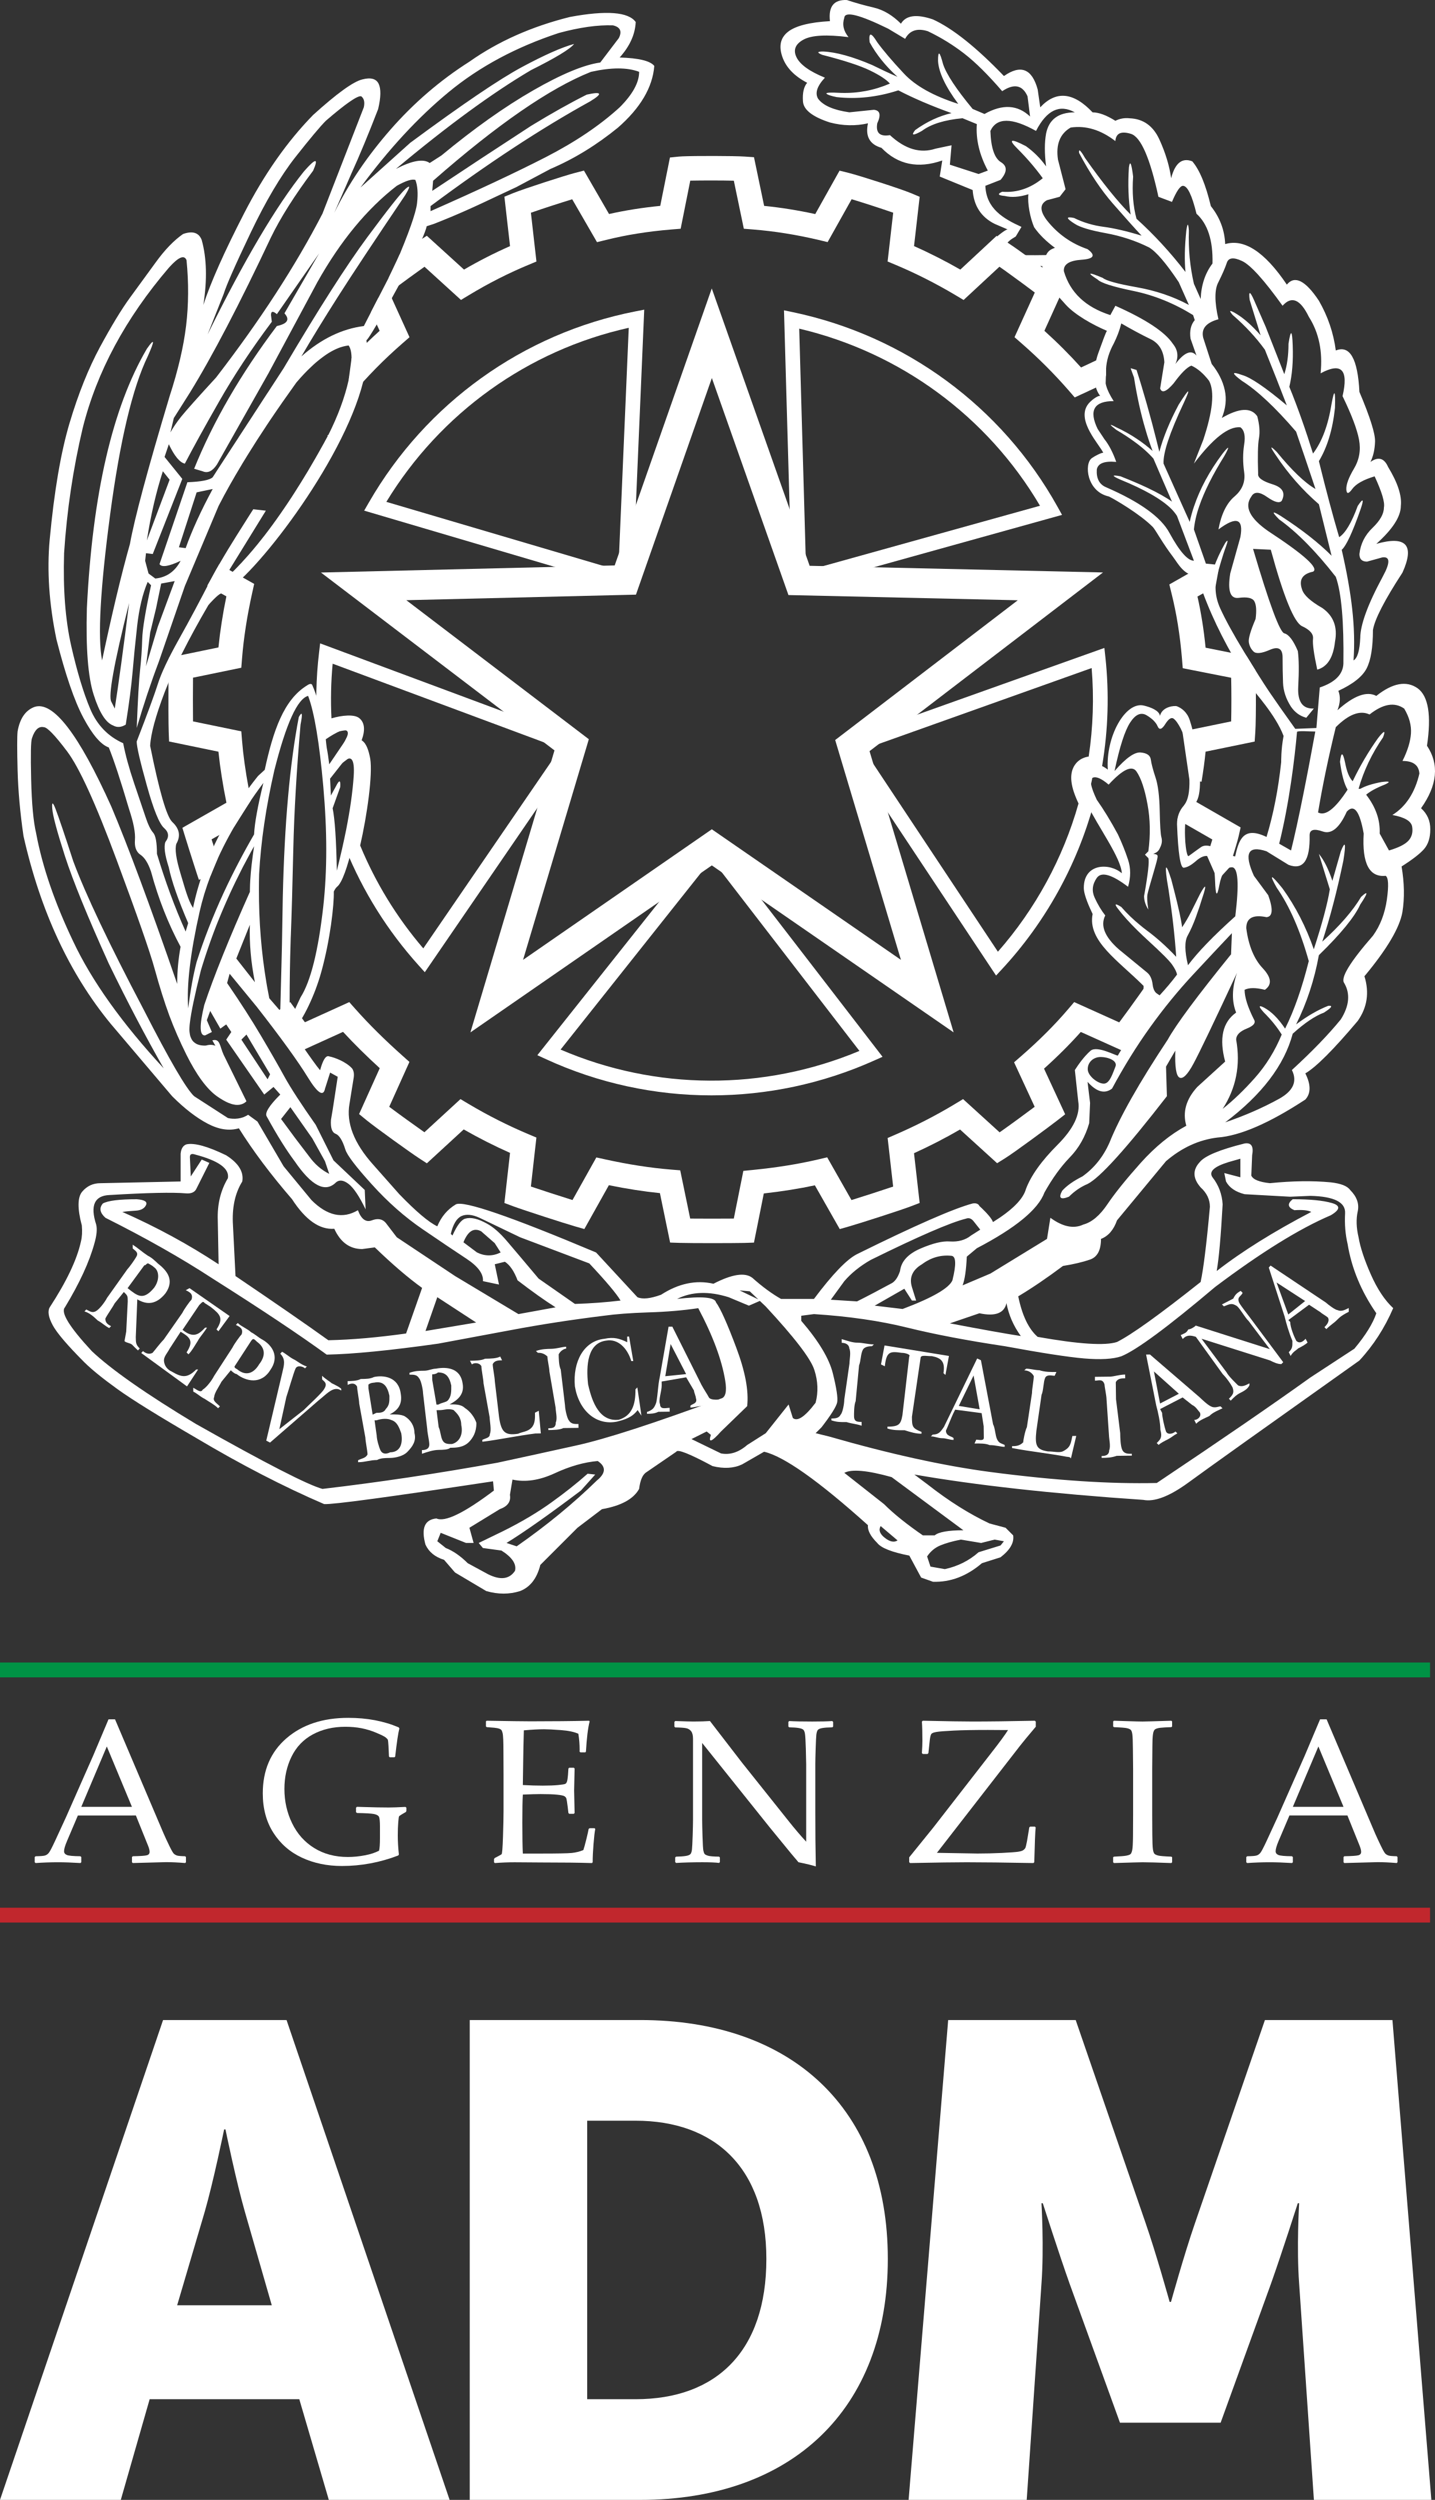 <?xml version="1.0" encoding="utf-8"?>
<!-- Generator: Adobe Illustrator 26.0.3, SVG Export Plug-In . SVG Version: 6.00 Build 0)  -->
<svg version="1.1" id="Livello_1" xmlns="http://www.w3.org/2000/svg" xmlns:xlink="http://www.w3.org/1999/xlink" x="0px" y="0px"
	 viewBox="0 0 1100.79 1917.49" style="enable-background:new 0 0 1100.79 1917.49;" xml:space="preserve">
<rect x="0" y="0" width="1100.79" height="1917.49" fill="#333333" stroke="none"/>
<style type="text/css">
	.st0{fill:#FFFFFF;}
	.st1{fill:#009245;}
	.st2{fill:#C1272D;}
	.st3{fill-rule:evenodd;clip-rule:evenodd;fill:#FFFFFF;}
</style>
<g>
	<path class="st0" d="M696.99,1917.49h90.6l11.32-165.77c2.06-27.8,0-61.77,0-61.77h1.02c0,0,12.36,38.61,20.59,61.77l38.61,106.56
		h77.22l38.6-106.56c8.24-23.16,20.59-61.77,20.59-61.77h1.04c0,0-2.06,33.97,0,61.77l11.32,165.77H1098l-29.86-368.06h-97.81
		l-53.54,155.46c-8.23,23.68-18.53,60.74-18.53,60.74h-1.03c0,0-10.3-37.06-18.53-60.74l-53.54-155.46h-97.81L696.99,1917.49z"/>
	<path class="st0" d="M252.24,1917.49h92.66l-125.09-368.06h-94.72L0,1917.49h92.66l22.14-77.22h114.79L252.24,1917.49z
		 M172.96,1633.34c0,0,8.24,40.15,14.93,63.31l20.59,71.56H135.9l21.1-71.56c6.7-23.16,14.93-63.31,14.93-63.31H172.96z
		 M360.34,1917.49h130.76c115.82,0,189.95-68.99,189.95-184.81c0-115.82-74.13-183.25-189.95-183.25H360.34V1917.49z
		 M450.43,1840.27v-213.63h37.06c60.75,0,100.39,36.03,100.39,106.04c0,70.53-38.1,107.59-100.39,107.59H450.43z"/>
	<path class="st0" d="M27.32,1429.02l-0.69-0.61v-3.99l0.69-0.61c3.74-0.05,6.15-0.24,7.22-0.58c1.08-0.33,2.04-1,2.88-2
		c0.85-1,2.55-4.26,5.11-9.8l8.07-17.52l20.9-47.32c3.94-9.27,7.86-18.54,11.75-27.81h4.99l32.81,77.13l4.38,10.29
		c1.28,2.92,2.75,6.1,4.42,9.53c1.66,3.43,2.82,5.46,3.46,6.07c0.64,0.61,1.43,1.09,2.38,1.42c0.95,0.33,3.06,0.52,6.34,0.58
		l0.61,0.61v3.99l-0.61,0.61c-5.43-0.46-10.32-0.69-14.67-0.69c-8.5,0.26-17.01,0.49-25.51,0.69l-0.61-0.61v-3.99l0.61-0.61
		c5.74-0.1,9.32-0.35,10.76-0.73c1.43-0.38,2.15-1.27,2.15-2.65c0-1.13-0.36-2.61-1.08-4.46l-9.45-23.43H59.74l-8.37,19.67
		c-1.49,3.53-2.23,6.12-2.23,7.76c0,1.28,0.69,2.23,2.07,2.84c1.38,0.61,4.87,0.95,10.45,1l0.69,0.61v3.99l-0.62,0.61
		c-6.61-0.41-12.4-0.61-17.36-0.61C38.74,1428.41,33.06,1428.61,27.32,1429.02 M62.35,1385.92h38.87l-19.28-46.33L62.35,1385.92z"/>
	<path class="st0" d="M311.76,1386.54v2.31l-0.31,0.92l-3.77,2.23c-0.92,0.57-1.46,1-1.61,1.31c-0.15,0.31-0.35,1.83-0.58,4.57
		c-0.23,2.74-0.35,6.08-0.35,10.03c0,4.46,0.28,9.3,0.85,14.52l-0.46,0.77c-14.03,5.38-28.45,8.07-43.25,8.07
		c-11.37,0-21.64-2.15-30.81-6.45c-9.17-4.3-16.44-10.68-21.82-19.13c-5.38-8.45-8.07-18.49-8.07-30.12
		c0-17.72,6.06-31.81,18.17-42.26c12.11-10.45,27.93-15.67,47.44-15.67c14.34,0,27.22,2.43,38.64,7.3l0.54,0.84
		c-0.92,3.43-2,10.63-3.23,21.59l-0.62,0.54h-3.53l-0.61-0.61l-0.38-8.14c-0.15-2.66-0.32-4.22-0.5-4.69
		c-0.18-0.46-0.73-1.06-1.65-1.81c-0.92-0.74-3.29-1.92-7.11-3.53c-3.82-1.61-7.64-2.79-11.49-3.53c-3.84-0.74-7.96-1.11-12.37-1.11
		c-9.37,0-17.67,1.95-24.89,5.84c-7.22,3.89-12.67,9.57-16.33,17.02c-3.66,7.45-5.49,15.74-5.49,24.85c0,9.42,1.97,18.2,5.92,26.31
		c3.94,8.12,9.6,14.46,16.98,19.02c7.38,4.56,15.95,6.84,25.74,6.84c4.25,0,8.59-0.42,13.02-1.27c4.43-0.84,8.08-2.04,10.95-3.57
		c0.46-1.64,0.69-4.94,0.69-9.91v-8.53c0-4.05-0.26-6.57-0.77-7.57c-0.51-1-1.78-1.7-3.8-2.11c-2.02-0.41-6.39-0.66-13.1-0.77
		l-0.69-0.69v-3.38l0.69-0.69l4.69,0.15c8.04,0.26,14.6,0.38,19.67,0.38c2.92,0,7.2-0.15,12.83-0.46L311.76,1386.54z"/>
	<path class="st0" d="M372.71,1320.39l0.61-0.54c17.57,0.31,28.81,0.46,33.73,0.46c16.8,0,31.76-0.15,44.87-0.46l0.39,0.54
		c-1.28,4.92-2.23,12.63-2.84,23.12l-0.46,0.61h-3.76l-0.69-0.61c0.05-0.46,0.08-0.87,0.08-1.23c0-4.35-0.33-8.5-1-12.45
		c-3.23-1.43-7.7-2.37-13.41-2.8c-5.71-0.43-10-0.65-12.87-0.65c-4.05,0-9.22,0.28-15.52,0.85l-0.31,12.29l-0.23,14.06l-0.23,15.6
		c5.53,0.31,10.63,0.46,15.29,0.46c4.71,0,8.65-0.15,11.83-0.46c3.17-0.31,5.03-0.63,5.57-0.96c0.54-0.33,0.95-0.97,1.23-1.92
		c0.28-0.95,0.53-2.62,0.73-5.03l0.31-4.76l0.61-0.61h3.53l0.61,0.61c-0.1,5.58-0.23,11.19-0.38,16.83l0.38,17.29l-0.61,0.61h-3.53
		l-0.61-0.61l-0.54-4.61c-0.46-3.58-0.79-5.72-1-6.42c-0.21-0.69-0.68-1.29-1.42-1.8c-0.74-0.51-2.65-0.92-5.72-1.23
		c-3.07-0.31-7.3-0.46-12.68-0.46c-2.97,0-7.5,0.13-13.6,0.38c-0.26,4.3-0.38,11.47-0.38,21.51c0,10.76,0.13,18.67,0.38,23.74h14.14
		c12.45,0,20.23-0.15,23.36-0.46c3.12-0.31,6.09-1.05,8.91-2.23c0.46-1.18,1.22-3.91,2.27-8.18c1.05-4.28,1.65-6.95,1.81-8.03
		l0.77-0.54h3.69l0.61,0.54c-0.46,2.2-0.91,6.04-1.34,11.52c-0.44,5.48-0.65,10.17-0.65,14.06l-0.54,0.61
		c-9.78-0.31-22.59-0.46-38.41-0.46l-20.9-0.15c-4.87,0-9.94,0.2-15.21,0.61l-0.61-0.61v-2.54l0.61-0.77
		c3.02-1.54,4.75-2.5,5.19-2.88s0.79-4.86,1.08-13.44c0.28-8.58,0.42-15.12,0.42-19.63v-28.2l-0.08-17.44
		c0-3.79-0.05-6.88-0.15-9.26c-0.1-2.38-0.28-4.08-0.54-5.11c-0.26-1.02-0.55-1.74-0.88-2.15c-0.33-0.41-0.87-0.75-1.61-1.04
		c-0.74-0.28-2.01-0.52-3.8-0.73l-5.84-0.46l-0.61-0.54V1320.39z"/>
	<path class="st0" d="M518.63,1428.95l-0.69-0.69v-3.54l0.69-0.61c3.12-0.05,5.62-0.23,7.49-0.54c1.87-0.31,3.07-0.82,3.61-1.54
		c0.54-0.72,0.9-1.87,1.08-3.46c0.18-1.59,0.36-5.17,0.54-10.76c0.18-5.58,0.27-9.58,0.27-11.98v-62.08c0-2.61-0.47-4.54-1.42-5.8
		c-0.95-1.26-2.24-2.05-3.88-2.38c-1.64-0.33-4.43-0.53-8.38-0.58l-0.61-0.61v-3.61l0.61-0.69c7.07,0.26,11.7,0.38,13.91,0.38
		c5.17,0,9.42-0.13,12.75-0.38l24.51,31.81l36.03,45.17c4.35,5.48,8.78,10.68,13.29,15.6v-59.46c0-1.84-0.09-5.77-0.27-11.79
		c-0.18-6.02-0.4-9.83-0.65-11.45c-0.26-1.61-0.71-2.7-1.35-3.27c-0.64-0.56-1.84-0.98-3.61-1.27c-1.76-0.28-4.16-0.45-7.18-0.5
		l-0.61-0.61v-3.53l0.61-0.69c4.15,0.26,10.06,0.38,17.75,0.38c7.02,0,12.11-0.13,15.29-0.38l0.69,0.69v3.53l-0.61,0.61
		c-3.38,0.05-5.99,0.24-7.84,0.58c-1.84,0.33-3,0.88-3.46,1.65c-0.46,0.77-0.78,1.9-0.96,3.38c-0.18,1.49-0.36,5.02-0.54,10.6
		c-0.18,5.58-0.27,9.6-0.27,12.06v36.49l0.08,21.13c0.1,6.92,0.2,13.86,0.31,20.82c-2.56-0.87-6.99-1.95-13.29-3.23l-5.45-6.45
		l-16.36-19.98l-52.09-65.07v58.93c0,2.36,0.09,6.56,0.27,12.6c0.18,6.04,0.4,9.71,0.65,10.99c0.26,1.28,0.59,2.16,1,2.65
		c0.41,0.49,1.29,0.94,2.65,1.34c1.36,0.41,4.16,0.64,8.41,0.69l0.62,0.61v3.61l-0.62,0.61c-2.66-0.36-6.96-0.54-12.91-0.54
		C531.05,1428.41,524.37,1428.59,518.63,1428.95"/>
	<path class="st0" d="M697.44,1428.33v-3.69l18.52-22.89l43.87-56.47c6.66-8.5,11.14-14.6,13.44-18.28h-3.15l-12.37-0.08
		c-10.86,0-19.61,0.17-26.24,0.5c-6.63,0.33-11.01,0.68-13.14,1.04c-2.13,0.36-3.43,0.86-3.92,1.5c-0.49,0.64-0.88,2.16-1.19,4.57
		l-1.08,10.14l-0.69,0.69h-3.61l-0.69-0.69c0.26-3.89,0.39-6.99,0.39-9.3c0-6.25-0.13-11.19-0.39-14.83l0.69-0.69
		c18.28,0.41,31.06,0.61,38.34,0.61c12.09,0,27.97-0.2,47.63-0.61l0.69,0.69v3.92c-5.63,6.66-9.58,11.42-11.83,14.29l-64,82.43
		l31.12,0.54c6.2,0,12.45-0.16,18.75-0.46c6.3-0.31,10.45-0.62,12.45-0.92c2-0.31,3.37-0.76,4.11-1.34c0.74-0.59,1.24-1.18,1.5-1.77
		c0.26-0.59,0.66-2.34,1.23-5.26l1.69-10.29l0.69-0.61h3.61l0.61,0.61c-0.36,3.28-0.72,12.19-1.08,26.73l-0.69,0.61
		c-21.62-0.41-38.67-0.61-51.17-0.61c-8.76,0-23.23,0.2-43.41,0.61L697.44,1428.33z"/>
	<path class="st0" d="M854.5,1319.85l9.6,0.31c6.3,0.2,10.42,0.31,12.37,0.31c1.74,0,9.09-0.2,22.05-0.61l0.61,0.54v3.84l-0.61,0.54
		c-3.53,0.1-6.26,0.26-8.18,0.46c-1.92,0.2-3.32,0.59-4.19,1.15c-0.87,0.56-1.45,1.88-1.73,3.96c-0.28,2.07-0.42,4.95-0.42,8.64
		l-0.15,17.67v35.57l0.08,14.98c0.05,5.79,0.2,9.53,0.46,11.22c0.26,1.69,0.63,2.82,1.11,3.38c0.49,0.57,1.42,1.04,2.81,1.42
		c1.38,0.38,4.79,0.68,10.22,0.88l0.61,0.46v3.84l-0.61,0.61c-0.26,0-4.76-0.15-13.52-0.46c-3.64-0.1-6.48-0.15-8.53-0.15
		c-1.59,0-8.91,0.2-21.97,0.61l-0.62-0.61v-3.84l0.62-0.46c4.76-0.2,7.94-0.46,9.53-0.77c1.59-0.31,2.65-0.7,3.19-1.19
		c0.54-0.49,0.97-1.52,1.31-3.11c0.33-1.59,0.52-5.12,0.58-10.6l0.08-16.21v-35.57l-0.15-14.98c-0.05-5.84-0.19-9.6-0.42-11.29
		c-0.23-1.69-0.59-2.82-1.08-3.38c-0.49-0.56-1.42-1.02-2.8-1.38c-1.38-0.36-4.79-0.64-10.22-0.84l-0.62-0.54v-3.84L854.5,1319.85z"
		/>
	<path class="st0" d="M956.71,1429.02l-0.69-0.61v-3.99l0.69-0.61c3.74-0.05,6.15-0.24,7.22-0.58c1.08-0.33,2.04-1,2.88-2
		c0.84-1,2.55-4.26,5.11-9.8l8.07-17.52l20.9-47.32c3.94-9.27,7.86-18.54,11.75-27.81h4.99l32.8,77.13l4.38,10.29
		c1.28,2.92,2.75,6.1,4.42,9.53c1.66,3.43,2.82,5.46,3.46,6.07c0.64,0.61,1.43,1.09,2.38,1.42c0.95,0.33,3.06,0.52,6.34,0.58
		l0.61,0.61v3.99l-0.61,0.61c-5.43-0.46-10.32-0.69-14.67-0.69c-8.5,0.26-17.01,0.49-25.51,0.69l-0.61-0.61v-3.99l0.61-0.61
		c5.74-0.1,9.32-0.35,10.76-0.73c1.43-0.38,2.15-1.27,2.15-2.65c0-1.13-0.36-2.61-1.08-4.46l-9.45-23.43h-44.48l-8.37,19.67
		c-1.49,3.53-2.23,6.12-2.23,7.76c0,1.28,0.69,2.23,2.07,2.84c1.38,0.61,4.87,0.95,10.45,1l0.69,0.61v3.99l-0.61,0.61
		c-6.61-0.41-12.4-0.61-17.36-0.61C968.13,1428.41,962.44,1428.61,956.71,1429.02 M991.74,1385.92h38.88l-19.28-46.33
		L991.74,1385.92z"/>
	<rect y="1275.21" class="st1" width="1097" height="11.38"/>
	<rect y="1463.28" class="st2" width="1097" height="11.37"/>
	<g>
		<g>
			<g>
				<g>
					<path class="st0" d="M290.15,228.58l8.57-3.87l1.8,3.98v0.04l13.61,29.92l-5.3,4.62c-6.99,6.09-13.95,12.59-20.64,19.4
						c-3.2,3.27-6.35,6.62-9.59,10.15c-1.32,1.43-2.67,2.93-4.02,4.44l-7.03-6.16h-0.04v-0.04v-0.04l2.18-16.13
						c0-0.04,0-0.08,0-0.11c1.69-1.77,3.38-3.53,5.11-5.26c2.14-2.22,4.32-4.36,6.54-6.54c3.27-3.16,6.58-6.24,9.89-9.25l-2.22-4.85
						l-4.36-9.62L290.15,228.58z"/>
				</g>
			</g>
			<g>
				<g>
					<path class="st0" d="M175.91,437.17l-7.74-4.32c-0.11,0.23-0.23,0.41-0.34,0.6c-1.65,2.89-3.08,5.41-4.25,7.59
						c-0.19,0.38-0.38,0.71-0.56,1.05l-4.02,7.14l0.26,0.15l10.38,5.79l4.02,2.26c-2.82,13.68-4.81,26.61-6.09,39.17L139,502.5
						l-9.25,1.92h-0.04v0.08l-0.3,7.29c-0.08,2.37-0.15,6.69-0.19,11.92c-0.08,13.12-0.04,31.69,0.19,37.67l0.3,7.37l37.85,7.82
						c1.28,12.22,3.31,25.15,6.13,39.13l-33.79,19.25l2.22,7.18c1.17,3.83,4.17,13.38,7.29,23.08c0.6,1.84,1.2,3.72,1.8,5.56
						l1.35,4.06l1.39-0.45l7.52-2.48l5.38-12.97c0.04-0.08,0.11-0.19,0.15-0.34c-1.01-3.23-2.07-6.47-3.01-9.44
						c0-0.04,0-0.04,0-0.04c-0.6-1.92-1.17-3.65-1.69-5.3l5.98-3.38l11.54-6.58h0.04l12.67-20c0,0-0.04,0,0-0.04
						c-0.04-0.15-0.08-0.3-0.11-0.45c-0.6-3.01-1.17-5.94-1.69-8.8c-2.44-13.12-4.14-25.19-5.07-36.61l-0.56-6.99l-37.03-7.63
						c-0.11-9.4-0.11-24.1,0-33.53l37.03-7.63l0.56-7.03c1.28-15.94,3.83-32.44,7.82-50.48l1.5-6.8l-8.72-4.89l-7.74-4.32
						L175.91,437.17z"/>
				</g>
			</g>
			<g>
				<g>
					<path class="st0" d="M937.54,671.44l-5.86-1.92L926,656.63c0.53-1.62,1.05-3.23,1.54-4.81c0.3-0.94,0.6-1.88,0.86-2.78
						c0.6-1.84,1.13-3.57,1.58-5.11L909.2,632l-6.01-3.46l5.64-11.58l1.17,0.23l2.78-4.85l4.89,2.78l34.02,19.55l-1.54,6.8
						c-0.83,3.61-2.97,10.6-4.36,15.07c-0.11,0.34-0.19,0.68-0.3,0.98c-0.86,2.63-1.73,5.38-2.63,8.12L937.54,671.44z"/>
				</g>
			</g>
			<g>
				<path class="st0" d="M546.28,953.53c-10.29,0-20.6-0.07-24.83-0.2l-7.4-0.24l-7.83-37.92c-12.55-1.29-25.66-3.33-39.15-6.09
					l-18.82,33.64l-7.15-2.05c-8.14-2.33-39.21-12.38-47.29-15.37l-6.89-2.56l4.33-38.44c-12.06-5.35-23.96-11.38-35.54-18
					l-28.27,26l-6.12-3.98c-6.44-4.19-33.53-23.66-40.3-29.22l-5.56-4.56l15.85-35.2c-10.4-9.5-19.69-18.69-28.15-27.87l-34.99,15.9
					l-4.57-5.71c-1.11-1.38-2.89-3.75-5.06-6.71l-1.82-2.5c-2.8-3.85-6.11-8.38-9.31-12.81l15.23-11.01
					c3.19,4.41,6.47,8.92,9.26,12.75l1.81,2.48c0.06,0.08,0.12,0.17,0.18,0.25l34.03-15.46l4.6,5.18
					c10.52,11.84,22.43,23.65,36.41,36.11l5.14,4.59l-15.5,34.41c7.45,5.59,19.31,14.15,27,19.54l27.66-25.43l6.02,3.59
					c14.76,8.8,30.16,16.59,45.75,23.17l6.47,2.73l-4.23,37.57c8.95,3.03,22.89,7.54,31.92,10.36l18.29-32.68l6.82,1.5
					c17.64,3.89,34.63,6.52,50.51,7.82l7.01,0.57l7.65,37c9.44,0.09,24.06,0.09,33.46,0l7.32-36.57l6.92-0.69
					c18.64-1.85,35.17-4.5,50.55-8.11l6.84-1.6l18.63,32.78c9.09-2.82,23.12-7.35,31.97-10.35l-4.23-37.26l6.38-2.77
					c15.91-6.91,31.21-14.8,45.49-23.44l6-3.63l28.03,25.5c7.55-5.29,19.32-13.92,26.9-19.6l-15.8-34.12l5.32-4.63
					c14.04-12.24,25.88-24.07,36.2-36.19l4.58-5.37l34.56,15.57c4.38-5.84,10.6-14.43,15.73-21.65c1.71-2.38,3.25-4.54,4.53-6.41
					l15.5,10.63c-1.35,1.97-2.97,4.24-4.75,6.71c-6.19,8.71-16.89,23.47-20.85,28.3l-4.56,5.56l-35.08-15.8
					c-8.4,9.42-17.71,18.71-28.21,28.15l16.21,35.01l-5.89,4.59c-6.05,4.71-32.86,24.55-40.27,29.17l-6.04,3.76l-28.43-25.86
					c-11.28,6.55-23.11,12.64-35.32,18.18l4.33,38.16l-6.79,2.6c-7.72,2.96-38.91,12.98-47.39,15.41l-7.11,2.04l-19.09-33.57
					c-12.22,2.6-25.14,4.66-39.17,6.24l-7.55,37.7l-7.44,0.25C566.83,953.46,556.57,953.53,546.28,953.53z"/>
			</g>
			<g>
				<g>
					<path class="st0" d="M522.99,120.01c-0.06,0-0.11,0-0.17,0L522.99,120.01z M848.15,293.8l-7.41,3.46l-16.31,7.59l-4.62-5.34
						c-11.24-12.89-23.12-24.77-36.31-36.28l-5.26-4.59l15.56-34.25c-4.92-3.72-11.73-8.76-18.08-13.34
						c-3.42-2.52-6.5-4.7-9.06-6.47l-27.48,25.52l-6.05-3.61c-14.77-8.8-30.15-16.62-45.75-23.19l-6.5-2.71l4.29-37.44
						c-8.83-3.08-22.89-7.63-31.88-10.34l-18.42,32.89l-6.88-1.65c-17.25-4.06-33.76-6.69-50.37-8.04l-7.03-0.56l-7.67-36.84
						c-9.25-0.23-23.91-0.23-33.42-0.04l-7.37,36.88l-7.03,0.56c-18.34,1.54-34.77,4.17-50.26,8.04l-6.88,1.69l-19.02-32.89
						c-8.87,2.71-22.86,7.22-31.69,10.34l4.25,37.4l-6.54,2.74c-15.34,6.39-30.6,14.17-45.37,23.12l-5.98,3.61l-27.97-25.45
						c-1.47,1.05-3.01,2.14-4.47,3.2c-4.77,3.42-10.3,7.44-15.3,11.16c0,0.04-0.04,0.04-0.04,0.04c-0.71,0.53-1.39,1.01-2.07,1.54
						l-5.6-7.56l8.42-17.86c1.24-0.9,2.48-1.77,3.65-2.63c5.3-3.8,9.02-6.39,11.09-7.74l2.44-1.58h0.04l3.61-2.33l28.53,25.94
						c11.54-6.73,23.38-12.74,35.3-18.01l-4.32-37.89l6.62-2.71c8.31-3.35,39.47-13.46,47.48-15.53l6.92-1.8l19.25,33.31
						c12.37-2.78,25.34-4.85,39.28-6.24l7.44-37.1l6.88-0.71c0.38-0.04,0.79-0.04,1.2-0.08l0.83-0.04l0.3-0.04
						c10.04-0.45,40.03-0.41,48.19,0.15l7.07,0.49l7.78,37.33c12.97,1.32,25.9,3.38,39.21,6.28l18.65-33.31l6.95,1.73
						c8.42,2.11,40,12.25,48,15.6l6.5,2.74l-4.32,37.82c12.07,5.34,23.95,11.39,35.52,18.01l27.78-25.83l0.53,0.34c0,0,0,0,0.04,0
						l5.49,3.27c0.71,0.41,1.5,0.94,2.41,1.54c4.17,2.74,10.11,6.95,13.72,9.59c0.04,0.04,0.11,0.08,0.15,0.11
						c3.8,2.71,7.67,5.53,11.24,8.27h0.04c0.56,0.38,1.13,0.83,1.69,1.24c5.15,3.83,9.47,7.18,11.62,8.91l5.6,4.59l-4.29,9.44
						l-11.54,25.49c9.96,8.98,19.25,18.27,28.12,28.12l11.62-5.45l3.61-1.69l3.98,8.53L848.15,293.8z"/>
				</g>
			</g>
			<g>
				<g>
					<path class="st0" d="M907.17,562.05v-0.04l0.11-1.24l7.41-1.32h0.04l0.53-0.11l29.17-6.01c0.23-9.21,0.23-23.8,0-33.46
						l-37.14-7.33l-0.56-7.07c-1.54-18.34-4.17-34.77-8.04-50.26l-1.69-6.92l14.55-8.27l13.5-7.71l6.95,0.71l2.67,4.62l-2.18,11.95
						c0,0.04,0,0.04,0,0.08l-9.51,5.41l-4.4,2.48c2.78,12.37,4.85,25.34,6.24,39.25l19.58,3.91l11.8,2.37
						c2.48,4.02,4.77,7.74,6.88,11.13c0.04,0.71,0.08,1.5,0.08,2.37c0.11,3.87,0.23,9.29,0.23,15.04
						c0.08,11.77-0.08,25.04-0.45,30.07l-0.49,7.1l-37.63,7.74c-0.75,7.44-1.8,15.07-3.12,23.08l-1.13-0.19l-8.16-1.35
						L907.17,562.05z"/>
				</g>
			</g>
			<g>
				<g>
					<path class="st0" d="M846.1,439.1l-225.02-5.11L546,221.25l-74.47,212.46l-225.32,5.44l179.14,136.43l-64.49,216.3
						l185.18-128.09l185.49,128.08l-64.51-215.71L846.1,439.1z M451.69,567l-140-106.63l176.15-4.26l58.23-166.15l58.29,165.16
						l0.45,1.31l175.93,3.99l-140.07,107.2l50.44,168.63L546.03,636.08L401.24,736.23L451.69,567z"/>
				</g>
			</g>
			<g>
				<path class="st0" d="M626.66,447.26l-15.77-0.37l-3.85-10.85l-5.64-198.02l7,1.47c86.26,18.15,160.18,72.52,202.81,149.19
					l3.48,6.25L626.66,447.26z M618.91,435.8l6.33,0.15l172.54-48.02c-40.32-68.48-106.99-117.52-184.71-135.85l5.18,181.86
					L618.91,435.8z"/>
			</g>
			<g>
				<path class="st0" d="M466.8,447l-187.44-55.32l3.57-6.2c43.88-76.25,118.32-129.68,204.23-146.58l7.03-1.38l-8.46,197.75
					l-3.96,11.34L466.8,447z M296.36,384.94l171.93,50.74l5.41-0.14l0.84-2.42l7.78-181.68
					C404.89,268.67,337.77,316.86,296.36,384.94z"/>
			</g>
			<g>
				<path class="st0" d="M325.86,745.72l-4.79-5.33c-23.74-26.39-42.55-56.42-55.91-89.27l-0.68-1.67l0.41-1.75
					c5.8-24.54,9.54-54.34,8-63.76c-0.51-2.7-1.01-4.43-1.38-5.49c0,0-0.01,0-0.01,0.01l-19.4,14.77l14.72-29.3
					c0.68-1.82,0.96-3.06,1.07-3.86c-3.49-0.12-10.05,0.88-16.25,3.96l-7.49,3.71l-0.64-8.33c-1.5-19.45-1.09-39.23,1.23-58.8
					l0.84-7.12l189.76,70.61l6.5,4.98l-3.88,13.03L325.86,745.72z M276.28,648.52c11.91,28.78,28.18,55.29,48.43,78.93
					l102.95-150.27l1.05-3.53l-173.52-64.57c-1.31,13.97-1.61,28.01-0.91,41.91c7.99-2.35,17.37-3.28,21.26-0.21v0
					c4.18,3.37,4.81,9.1,1.87,17.04c3.83,2.4,5.45,8.13,6.6,14.15C285.98,594.11,281.59,625.45,276.28,648.52z"/>
			</g>
			<g>
				<path class="st0" d="M545.78,840.18c-43.41,0-86.76-9.27-127.05-27.81l-6.53-3l126.1-158.75l7.72-5.37l7.55,5.19l0.54,0.7
					L677,810.6l-6.53,2.92C630.77,831.3,588.25,840.18,545.78,840.18z M430.02,805.06c73.01,31.43,155.76,31.8,229.25,1.02
					l-113.29-147L430.02,805.06z"/>
			</g>
			<g>
				<path class="st0" d="M764.08,748.27L654.51,583.11l-4.01-13.45l6.13-4.76l0.85-0.3l189.69-67.62l0.77,7.11
					c2.98,27.54,2.17,55.39-2.41,82.77l-0.91,5.46l-5.48-0.81c-2.09-0.31-3.84,0.06-4.83,1.02c-1.08,1.05-1.5,3.09-1.19,5.74
					c0.44,3.75,2.17,8.66,5.29,15.02l0.94,1.91l-0.57,2.06c-12.79,46.68-36.93,90.17-69.82,125.75L764.08,748.27z M664.83,578.27
					L765.49,730c28.75-32.7,50.05-71.83,61.85-113.71c-3.15-6.71-4.89-12.06-5.43-16.72c-0.94-7.96,1.94-12.64,4.53-15.15
					c2.3-2.23,5.32-3.64,8.7-4.13c3.38-22.49,4.14-45.27,2.26-67.88l-173.74,61.94L664.83,578.27z"/>
			</g>
			<g>
				<path class="st3" d="M1090.09,619.94c12.56-17.71,14.06-33.68,4.55-47.93c3.46-23.34,1.09-38-7.14-44.06
					c-8.61-6.05-19.21-4.1-31.73,5.83c-7.33-3.87-17.25-0.23-29.81,11.01c2.18-5.6,2.41-10.56,0.68-14.89
					c11.2-5.19,18.46-10.9,21.69-17.18c3.23-6.24,4.85-16.09,4.85-29.47c1.32-8.19,8.87-22.89,22.67-44.06
					c9.51-21.16,2.82-28.49-20.07-22.03c12.52-11.2,18.8-20.94,18.8-29.13c0.86-7.78-2.37-17.71-9.74-29.81
					c-3.01-6.88-7.56-8.19-13.57-3.87c2.14-4.32,3.31-9.51,3.53-15.56c0.23-6.01-3.76-18.76-11.99-38.19
					c-1.28-25.49-7.33-36.09-18.12-31.76c-1.73-13.38-6.05-26.13-12.97-38.19c-10.34-15.56-18.57-19.66-24.58-12.33
					c-16.88-25.04-32.63-35.41-47.29-31.09c-0.45-10.79-4.14-20.52-11.01-29.13c-3.91-16.43-8.65-27.86-14.25-34.36
					c-7.78-3.01-13.19,1.32-16.2,12.97c-1.32-9.51-4.32-19.44-9.06-29.81c-4.77-10.34-12.33-15.75-22.71-16.16
					c-3.87-0.45-7.56,0.19-11.01,1.92c-6.88-4.32-12.71-6.47-17.48-6.47c-14.66-15.56-28.08-16.84-40.15-3.87l-1.95-13.61
					c-4.32-15.98-12.97-19.43-25.9-10.38c-21.16-22.03-39.32-36.5-54.43-43.42c-12.52-4.28-20.71-3.23-24.58,3.27
					c-6.5-6.5-13.42-10.6-20.75-12.33S656.1,2.2,649.63,0.02c-9.96-0.41-14.25,4.96-12.97,16.2c-15.53,0.86-26.24,3.57-32.07,8.08
					c-5.83,4.55-7.33,10.9-4.51,19.13c2.78,8.19,9.17,14.89,19.1,20.07c-2.59,3.01-3.68,7.78-3.23,14.25
					c0.41,6.47,7.33,11.88,20.71,16.2c9.92,2.59,19.66,2.78,29.17,0.64c-2.18,9.92,1.28,16.2,10.34,18.8
					c12.52,12.93,28.08,16.16,46.65,9.7l-1.95,12.33l25.26,10.34c0.86,12.1,6.5,20.75,16.84,25.94l9.92,4.25
					c-2.14,0.26-11.43,7.93-11.54,9.17c-1.5,1.69-4.77,8.38-1.5,12.97c1.32,1.77,3.61,3.27,7.37,3.98
					c4.55,0.53,9.25,1.02,14.02,1.35c6.09,0.49,12.25,0.75,18.31,0.64c0.26,3.16,2.22,8.35,4.25,12.03
					c1.84,3.87,6.35,9.59,13.91,17.78c7.03,7.63,20.26,15.15,31.43,19.89c-0.75,0.79-3.8,9.21-6.58,16.95
					c-1.69,4.66-2.97,10.75-3.05,16.73c-0.08,6.13,1.13,12.1,4.47,16.28c-1.47-0.71-7.67,3.61-9.85,7.07
					c-8.08,12.44,9.4,30.34,12.18,36.5c-1.35-0.15-6.2,2.29-8.76,4.1c-6.01,4.29-3.95,25.75,13.12,29.43
					c4.28,2.07,23.87,13.46,33.68,23.42c1.92,1.95,7.41,12.29,15.26,22.59c4.17,5.49,8.57,14.74,18.83,15
					c0.45,1.43,0.9,2.82,1.35,4.25c7.41,22.44,18.04,44.17,30.79,65.45c1.02,1.77,2.07,3.53,3.16,5.26
					c2.56,4.21,5.23,8.35,7.93,12.52c0,0.94,16.88,18.91,22.97,35.19c-2.03,10.53-1.8,19.59-1.84,20.11
					c-2.22,20.83-5.98,39.96-11.24,57.36c-18.34-8.87-21.39,3.16-24.1,15.04c-0.26-0.6-8.57-1.5-9.74,2.44
					c0.19-1.65-0.3-3.27-1.24-4.74c-3.08-4.85-11.01-7.89-15.15-4.96c-0.15,0.11-5.9,4.13-9.47,6.84c-1.2,0.94-2.26-5.94-2.63-11.01
					c-0.19-3.53-0.9-15.52,1.35-20.26c0.15-0.26,0.79-1.13,1.73-2.37c1.54-2.14,3.95-5.38,5.68-8.42
					c4.17-7.52,2.82-27.44-1.09-45.94c-1.2-5.6-2.59-11.05-4.17-15.98c-2.03-6.39-6.24-9.44-9.92-10.9
					c-1.5-0.56-11.16-0.04-13.01,7.41c-0.53-4.21-7.33-6.73-12.37-7.93c-14.17-3.35-29.32,23.83-27.63,49.13
					c-3.16-2.48-6.62-3.98-9.85-4.4c-7.37-1.09-13.61,3.16-12.44,13.01c0.56,4.85,2.78,10.64,5.83,16.84
					c9.36,19.06,26.54,42.06,27.22,54.06c-8.91-7.93-29.13-8.16-29.17,11.16c0,5.86,4.77,15.83,6.77,20.07
					c-4.1,20.64,19.66,35.71,39.1,55.15c-0.34,8.12,2.07,9.17,4.7,11.77c0.34,0.38,0.71,0.75,1.05,1.17
					c-3.53,5.41-25.26,39.66-25.52,40.49c-1.05,0.41-16.05-8.01-20.98-3.65c-5.26,4.66-9.55,10.98-11.99,14.77l2.59,23.95
					c1.73,9.96-3.57,21.05-15.86,33.38c-12.29,12.29-20.41,23.64-24.28,34.02c-2.18,7.74-10.6,16.16-25.26,25.26
					c-0.86-2.59-4.32-6.69-10.38-12.33c-0.86-1.73-2.59-2.37-5.19-1.95c-14.66,3.91-44.24,16.88-88.71,38.87
					c-7.78,3.91-18.8,15.34-33.04,34.36h-25.26c-6.92-3.91-14.25-9.28-22.03-16.2c-5.64-4.32-15.56-2.82-29.81,4.55
					c-13.38-3.04-26.77-0.23-40.15,8.42c-8.23,3.01-14.25,3.65-18.16,1.92l-31.73-34.32c-65.63-27.63-101.5-39.96-107.55-36.91
					c-6.47,3.87-11.2,9.47-14.25,16.84c-6.47-3.04-16.2-11.24-29.13-24.62l-20.07-22.67c-14.7-16.43-20.75-31.95-18.16-46.65
					l3.23-20.07c0.45-3.01,0-5.41-1.28-7.14c-4.77-5.15-13.16-8.31-17.48-9.17c-0.94-0.38-3.76-1.35-6.92,10.34
					c0.83,2.82-20.75-28.42-21.05-29.43c0.49-0.53,0.98-1.09,1.5-1.77c5.98-7.52,15.11-24.66,20.49-44.36
					c6.69-24.28,9.77-51.05,9.47-61.27c1.02-1.92,1.28-2.44,2.48-3.61c3.91-3.01,8.19-15.71,11.84-31.16
					c5.75-24.32,9.81-55.37,8.08-65.97c-1.32-6.92-2.93-10.49-4.85-10.71c-1.95-0.19-3.8,0.34-5.53,1.65l3.91-7.78
					c2.14-5.64,2.14-9.29,0-11.01c-1.32-1.35-12.78-1.2-22.86,3.8c-0.11,0.04-0.19,0.11-0.3,0.15c-1.2-11.24-6.54-27.74-9.29-33.72
					c-0.94-1.99-3.72,0.15-3.83,0.19c-18.12,10.98-26.16,35.03-32.63,64.84l-5.19,4.77c-5.15,6.43-10.08,13.12-14.7,20.04
					c-2.03,3.04-4.02,6.13-5.94,9.25c-7.33,11.95-13.72,24.55-18.95,37.74c-4.32,10.94-7.78,22.33-10.22,34.13
					c-3.87-6.01-6.09-14.77-9.55-26.24c-3.46-11.43-4.55-19.1-3.23-22.97c3.46-6.05,2.37-11.65-3.27-16.84
					c-4.29-4.32-9.92-23.76-16.84-58.3c0.45-9.06,4.13-22.67,11.01-40.82c6.92-18.12,18.46-41.09,33.61-67.03
					c0.79-1.13,7.52-8.38,9.59-8.91c2.37-0.6,5.6-2.56,9.47-5.68c29.81-24.06,97.81-116.61,102.62-173.48
					c0.45-5.41,0.34-10.49-0.41-15.15c0.9-0.26,6.62-9.55,13.72-22.07c6.69-11.65,14.55-26.13,20.9-38.72
					c5.98-11.8,10.6-21.95,11.65-26.69l5.49-1.77l6.5-2.59c21.58-8.65,39.92-17.89,56.76-25.64l26.13-13.91
					c18.16-7.74,35.41-18.34,51.84-31.73c17.25-15.11,26.54-30.86,27.85-47.29c-3.05-3.87-11.88-6.05-26.58-6.47
					c7.78-8.65,11.88-17.71,12.33-27.22c-5.64-7.78-22.48-9.06-50.52-3.87c-29.36,7.33-55.07,18.76-77.1,34.32
					c-22.44,14.25-42.63,31.65-60.56,52.14c-17.93,20.53-32.29,41.8-43.08,63.83l12.97-29.81c6.47-14.25,13.38-30.86,20.71-49.88
					c2.14-9.06,2.25-15.56,0.34-19.43c-1.95-3.87-6.16-4.96-12.63-3.23c-6.92,1.73-19.44,10.79-37.59,27.22
					c-19.85,20.3-37.44,45.34-52.78,75.14c-15.34,29.77-25.83,53.3-31.43,70.6c3.01-19.43,2.59-36.05-1.28-49.88
					c-2.18-5.6-6.92-7.14-14.28-4.55c-6.88,4.77-13.8,11.88-20.71,21.39c-6.92,9.51-13.61,18.68-20.07,27.52
					c-6.47,8.87-14.13,21.5-23.01,37.89c-8.83,16.43-16.62,35.86-23.31,58.3c-6.69,22.48-11.77,52.25-15.22,89.39
					c-2.18,23.76-0.45,49.24,5.19,76.46c6.92,27.18,13.8,47.29,20.71,60.22c6.92,12.97,13.38,20.53,19.43,22.67
					c3.87,9.51,9.06,25.26,15.56,47.29c3.46,10.38,4.96,18.27,4.51,23.64c-0.41,5.41,0.98,9.17,4.21,11.35
					c3.23,2.14,5.94,6.47,8.12,12.93c5.6,20.75,13.16,39.96,22.67,57.66c-1.73,9.51-2.59,18.98-2.59,28.49
					c-20.75-60.03-37.59-105.37-50.52-136c-25.07-55.71-44.7-81.2-58.94-76.46c-6.92,2.59-11.24,8.87-12.97,18.8
					c-0.41,3.87-0.41,13.83,0,29.81c0.45,15.98,1.95,32.82,4.55,50.52C31,698.77,53.25,746.69,84.79,785.11l47.25,55.71
					c9.51,9.51,18.57,16.5,27.22,21.05c8.65,4.55,16.61,5.71,23.98,3.57c10.79,17.25,24.4,35.41,40.79,54.39
					c10.38,15.98,21.16,23.53,32.4,22.67c4.74,10.38,11.88,15.56,21.39,15.56l9.7-1.28c13.38,12.93,25.49,23.31,36.28,31.09
					l-12.29,34.96c-21.61,3.04-41.46,4.77-59.62,5.19c-16.84-12.1-40.56-28.49-71.23-49.24l-1.95-38.83
					c-0.86-13.42,1.5-24.62,7.14-33.72c1.28-7.33-2.82-14.02-12.33-20.07c-14.25-6.92-24.4-9.7-30.45-8.42
					c-2.59,0.86-4.1,3.23-4.51,7.14v21.35l-61.54,1.32c-5.64,0-10.26,2.14-13.95,6.47c-3.65,4.32-3.76,12.97-0.3,25.94
					c0.41,4.74,0.19,8.83-0.68,12.29c-3.01,13.83-11.01,30.67-23.95,50.52c-1.73,3.01-0.98,7.56,2.25,13.61
					c3.23,6.05,11.35,15.52,24.28,28.49c5.64,5.6,14.17,12.52,25.6,20.75c11.43,8.2,31.61,20.71,60.56,37.55
					c34.13,20.3,66.72,37.14,97.81,50.52c6.5,0.45,49.66-5.41,129.58-17.48l0.64,7.1c-22.89,17.29-37.59,24.4-44.06,21.39
					c-9.06,0.86-11.88,7.56-8.42,20.07c2.59,5.64,7.33,9.51,14.25,11.65l8.42,9.74l23.98,14.25c9.06,2.59,17.71,2.59,25.9,0
					c7.78-3.01,12.97-9.74,15.56-20.07l28.49-28.49l18.8-14.28c14.66-2.56,24.17-7.74,28.49-15.53c0.86-6.92,2.78-11.24,5.83-12.97
					l22.67-15.53c0.86-2.18,10.15,1.5,27.85,11.01c8.65,2.14,16.2,1.73,22.67-1.32l16.84-9.7c15.11,3.46,41.69,22.22,79.69,56.35
					c-0.45,3.87,1.92,8.42,7.1,13.61c3.01,3.87,11.24,7.1,24.62,9.7l9.06,16.84l9.06,3.23c13.42,0.45,25.94-4.28,37.59-14.25
					l14.25-4.51c7.33-5.64,10.56-11.24,9.7-16.84l-5.83-5.83l-12.29-3.27c-15.56-7.33-31.31-17.25-47.29-29.77l-10.38-7.78
					c47.06,8.19,105.59,14.7,175.55,19.43c8.65,1.73,20.19-2.71,34.66-13.27c14.47-10.6,58.19-41.8,131.16-93.6
					c10.83-11.69,19.43-25.07,25.94-40.19c-6.5-6.05-12.22-14.66-17.18-25.9c-4.96-11.24-8.08-20.71-9.4-28.49
					c-1.73-7.37-1.92-13.95-0.64-19.77c1.28-5.83-0.64-11.31-5.83-16.5c-2.18-3.05-7.14-4.96-14.89-5.83
					c-13.83-1.32-29.4-1.09-46.65,0.64c-8.2-0.86-12.97-2.82-14.25-5.83l0.64-15.56c1.28-6.92-0.64-9.92-5.83-9.06
					c-19.02,4.74-30.45,9.51-34.32,14.25c-5.64,6.05-5.41,12.52,0.64,19.43c4.74,4.32,7.11,9.28,7.11,14.89
					c-2.56,28.53-4.96,47.74-7.11,57.67c-31.54,25.04-52.89,40.37-64.13,46.01c-9.06,3.01-29.36,1.69-60.9-3.91
					c-6.92-6.05-11.88-16.39-14.89-31.09c10.79-6.47,22.22-14.25,34.32-23.31c8.19-1.32,15.11-2.93,20.75-4.89
					c5.6-1.92,8.42-7.22,8.42-15.86c5.6-2.14,9.7-6.92,12.29-14.25l37.55-45.34c12.1-10.37,25.26-16.43,39.54-18.16
					c17.25-1.28,39.7-11.01,67.36-29.13c4.32-4.74,4.32-11.43,0-20.07c8.19-4.77,21.58-18.16,40.15-40.18
					c7.33-10.34,9.06-21.8,5.19-34.32c17.25-20.71,26.99-37.14,29.13-49.21c1.73-10.83,1.5-22.48-0.64-35
					c8.19-5.19,13.95-9.62,17.18-13.27c3.23-3.68,4.85-8.76,4.85-15.22C1097.23,629.64,1094.86,624.26,1090.09,619.94z
					 M750.68,133.47l-22.03-7.14l1.28-14.89l-12.29,2.59c-11.65,3.87-23.31,0.41-34.96-10.38c-7.78,1.32-11.01-1.73-9.74-9.06
					c3.01-6.47,2.18-9.92-2.59-10.38l-18.8,1.95c-12.07-1.73-20.07-5.19-23.95-10.38c-2.59-4.32-0.86-9.7,5.19-16.2
					c-11.65-4.74-18.91-9.92-21.73-15.53c-2.78-5.6-1.05-10.15,5.19-13.61c6.28-3.46,17.82-4.1,34.66-1.95
					c-3.87-4.74-4.96-9.7-3.23-14.89c0.45-5.19,11.65-2.37,33.68,8.42l12.97,7.78c3.46-6.5,9.29-8.42,17.48-5.83
					c9.92,4.74,19.21,10.45,27.85,17.14c8.65,6.69,18.34,16.31,29.13,28.83c9.1-6.05,15.56-4.74,19.43,3.91l1.95,15.53
					c-9.51-9.06-21.16-9.7-34.96-1.95l-9.1-3.87c-12.52-15.11-20.07-26.54-22.67-34.32c-2.59-9.92-3.87-10.79-3.87-2.59
					c0.41,8.65,5.6,19.66,15.52,33.04c-18.98-6.05-32.93-13.83-41.76-23.34c-8.87-9.47-15.68-17.48-20.41-23.95
					c-4.74-7.78-6.69-7.78-5.83,0c5.19,9.47,12.29,18.34,21.39,26.54c-6.92-3.01-13.38-6.05-19.44-9.06
					c-15.11-6.47-27.67-9.92-37.59-10.38c-4.74,0-4.96,0.86-0.64,2.59c16.84,4.32,29.06,8.31,36.61,11.99
					c7.56,3.68,12.63,7.03,15.22,10.04c-12.1,5.19-24.62,7.56-37.59,7.14c-8.19-0.45-11.88-0.23-11.01,0.64
					c0.86,0.86,3.46,1.73,7.78,2.59c15.53,1.73,31.31,0,47.29-5.19c11.65,6.05,25.26,11.88,40.79,17.48
					c-9.47,2.18-18.76,6.47-27.82,12.97c-3.46,4.32-1.73,4.51,5.15,0.64c6.92-5.19,17.29-8.42,31.13-9.7l10.98,4.51
					c-0.86,11.65,1.95,23.53,8.42,35.64L750.68,133.47z M802.52,195.65c-24.21,0.41-29.06-0.15-30.45-3.91
					c-0.9-2.86-1.39-5.49,7.1-10.34l4.4-7.37c-14.06-6.39-27.03-14.02-27.71-31.5l11.65-4.55c5.19-6.01,5.3-10.56,0.34-13.57
					c-5-3.05-7.67-11.01-8.12-23.98c4.77-10.38,16.43-10.38,35,0c8.2-15.98,18.12-20.71,29.77-14.25c-12.52,0-19.85,5.41-22.03,16.2
					c-1.28,6.92-1.28,15.34,0,25.26c-4.28-6.05-9.47-11.24-15.52-15.56c-11.65-6.05-13.83-5.38-6.47,1.95
					c7.33,7.33,13.8,14.89,19.43,22.67c-9.51,7.78-19.89,11.24-31.13,10.38c-3.87,1.73-3.23,2.78,1.95,3.23
					c5.19,1.28,11.24,0.86,18.16-1.32c-0.86,6.92,1.39,18.38,4.4,25.3c4.1,5.9,9.59,11.09,15.98,15.83
					C806.28,190.99,803.79,192.6,802.52,195.65z M816.09,207.98c-0.41-5.19,4.1-8.12,13.61-8.76c9.51-0.64,11.01-3.35,4.55-8.12
					c-12.52-4.29-22.89-11.65-31.09-21.99c-5.64-7.37-5.64-12.56,0-15.56l9.7-2.59l4.55-5.83l-5.83-22.67
					c-1.73-11.65,1.5-19.85,9.7-24.62c11.65-1.73,23.12,1.73,34.32,10.38c0.45-6.05,4.44-7.89,11.99-5.53
					c7.56,2.41,14.59,18.46,21.05,48.27l10.38,3.91c3.46-8.23,6.28-12.33,8.42-12.33c3.46,0,6.92,7.14,10.38,21.39
					c8.61,7.78,12.74,20.49,12.29,38.19c-5.6,7.37-8.65,16.43-9.06,27.22l-5.19-11.65c-3.01-12.97-4.32-26.58-3.87-40.82
					c-0.45-6.01-1.09-6.01-1.95,0c-1.32,12.56-1.5,23.12-0.64,31.76c-11.65-15.11-24.21-28.72-37.59-40.82
					c-2.59-9.51-3.46-20.3-2.59-32.37c-1.28-10.38-2.37-12.74-3.23-7.14c-0.86,12.97-0.41,25.04,1.32,36.28
					c-9.96-9.92-21.61-24.4-35-43.42c-3.46-6.01-4.96-7.33-4.55-3.87c8.23,15.56,16.88,28.49,25.94,38.87
					c9.06,10.38,16.39,18.57,22.03,24.62c-11.24-3.46-20.98-5.71-29.17-6.8c-8.2-1.09-15.75-3.35-22.67-6.8
					c-6.46-1.32-6.24,0.23,0.64,4.55c3.91,2.56,11.77,4.96,23.64,7.1c11.88,2.18,23.01,5.83,33.38,11.01
					c5.6,3.46,13.16,12.29,22.67,26.58l7.78,17.48c-12.1-6.5-25.49-11.01-40.19-13.61c-14.66-2.59-23.31-4.96-25.9-7.14
					c-11.24-4.74-12.52-4.28-3.87,1.32c2.59,2.59,11.77,5.49,27.52,8.72c15.75,3.27,30.98,9.4,45.67,18.49l1.28,3.87
					c-3.01,3.46-4.1,8.19-3.23,14.25l4.55,12.97c-3.91-4.77-9.29-2.59-16.2,6.47c2.59-5.6,1.95-10.79-1.95-15.56
					c-6.05-9.06-20.71-18.76-44.06-29.13l-3.87,7.14C832.74,235.61,820.86,224.37,816.09,207.98z M973.82,530.88
					c-4.51-6.69-11.01-16.95-19.43-30.79c-8.42-13.83-14.55-25.04-18.46-33.68c-3.87-8.65-4.51-17.48-1.92-26.54
					c0.23-0.75,0.41-1.5,0.64-2.22c1.39-4.85,2.63-9.06,3.76-12.56c0.75-2.29,1.43-4.29,2.07-5.98c1.73-4.74,1.5-5.6-0.64-2.59
					c-0.9,1.62-1.77,3.2-2.59,4.77c-3.38,6.54-5.98,12.97-7.74,19.28c-0.26,0.86-0.49,1.69-0.68,2.52l-0.64-1.8l-12.33-35.15
					c0.49-5.41,1.84-11.43,4.1-17.97c3.83-11.16,10.23-23.95,19.21-38.38c4.32-7.74,3.91-8.42-1.28-1.92
					c-10.11,13.46-17.44,27.07-22.03,40.79c-1.32,3.87-2.41,7.78-3.23,11.65l-4.81-10.68l-15.26-34.02
					c-0.45-8.2,4.74-23.72,15.53-46.61c5.64-12.1,4.32-11.65-3.87,1.28c-6.92,12.97-11.88,25.04-14.89,36.28
					c-1.95-7.86-3.83-15.34-5.71-22.44c-2.63-9.89-5.23-19.02-7.78-27.44c-1.35-4.51-2.67-8.83-4.02-12.93l-4.51-1.32l1.84,5.11
					l0.75,2.03c2.29,14.55,5.22,27.85,8.8,39.88c1.65,5.79,3.5,11.28,5.45,16.46c-3.8-3.38-7.78-6.47-12.03-9.28
					c-4.96-3.35-10.26-6.28-15.83-8.87c-5.64-3.01-5.64-2.37,0,1.95c5.11,3.01,9.74,6.01,13.87,9.06
					c5.94,4.28,10.79,8.65,14.62,12.97c5.19,12.1,9.92,23.12,14.25,33.04c-4.51-3.23-10.79-6.77-18.91-10.64
					c-5.9-2.78-12.78-5.71-20.6-8.8c-6.92-1.32-6.92-0.45,0,2.59c8.87,3.61,16.43,7.22,22.74,10.75
					c7.18,4.06,12.74,8.04,16.61,11.99c1.65,1.73,2.97,3.42,4.02,5.11l12.97,34.32c-4.74,0-11.01-7.1-18.8-21.39
					c-6.47-12.07-22.67-23.72-48.57-34.96c-5.19-2.18-7.56-6.69-7.14-13.61c0.86-4.74,5.83-6.69,14.92-5.83
					c-2.59-7.33-5.64-13.16-9.1-17.48l-5.15-7.78c-6.92-14.25-2.82-21.39,12.29-21.39c-5.6-8.65-7.56-15.34-5.83-20.07
					c-0.07-1.47-0.07-2.89-0.04-4.36c0.34-6.69,2.33-13.19,5.86-19.62c2.59-5.15,4.55-10.34,5.83-15.53
					c8.19,4.74,15.68,8.76,22.37,11.99c6.69,3.23,10.22,9.17,10.68,17.82l-3.23,20.07c1.28,3.87,4.74,2.59,10.34-3.91
					c5.64-7.74,10.15-12.29,13.61-13.61c4.77,2.18,9.28,6.05,13.61,11.69c4.32,8.2,2.82,23.31-4.51,45.34l-7.14,18.12
					c14.7-19.43,26.58-28.72,35.64-27.86c3.01,2.18,3.98,6.62,2.89,13.31c-1.05,6.69-1.05,13.68,0,21.05
					c1.09,7.33-1.39,13.61-7.44,18.76c-6.05,5.19-10.15,13.61-12.29,25.26c13.8-10.34,19.43-8.42,16.84,5.86l-7.78,27.85
					c-2.14,13.38,0,19.62,6.47,18.76c6.5-0.86,10.49,0,11.99,2.59c1.5,2.59,1.84,7.14,0.98,13.61c-3.87,9.06-5.6,15-5.19,17.82
					c0.45,2.82,1.62,5.19,3.57,7.1c1.95,1.95,6.17,1.54,12.63-1.28c6.47-2.82,9.7-0.86,9.7,5.83c0,6.69,0.11,13.19,0.34,19.43
					c0.23,6.28,2.25,12.41,6.16,18.46c2.89,4.17,6.58,6.92,11.13,8.23c0.19,0.07,0.34,0.15,0.53,0.19l5.83-7.1
					c-8.65,0.41-12.63-5.19-11.99-16.84c0.64-11.69,0.56-20.75-0.3-27.22c-3.46-8.2-6.92-12.74-10.38-13.61
					s-11.47-22.44-23.98-64.77l13.61,0.64c9.92,36.28,17.93,55.82,23.98,58.64c6.05,2.78,8.83,6.01,8.42,9.7
					c-0.45,3.68,0.64,11.54,3.23,23.64c7.78-2.14,12.29-9.28,13.61-21.39c2.14-11.2-1.09-19.85-9.74-25.9
					c-9.06-5.19-14.25-9.92-15.52-14.25c-2.59-7.33,0.19-11.88,8.42-13.61c4.74-2.59-6.69-12.97-34.36-31.09
					c-14.25-9.92-18.57-18.8-12.93-26.58c2.14-3.87,6.16-3.76,11.99,0.34c5.83,4.1,9.59,5.07,11.31,2.93
					c3.05-6.05,0.64-10.26-7.11-12.63c-7.78-2.41-11.46-5.08-11.01-8.12c-0.45-13.38-0.22-22.44,0.64-27.22
					c0.86-4.74,0.41-10.34-1.32-16.84c-4.74-6.88-13.8-6.47-27.18,1.32c3.01-7.33,3.76-14.47,2.26-21.39
					c-1.5-6.92-4.85-13.61-10.04-20.07L923,259.14c-1.73-6.92,2.14-11.65,11.65-14.25c-3.05-13.38-3.05-22.89,0-28.49
					c3.01-6.05,5.19-11.01,6.47-14.92c1.32-3.87,5.19-4.32,11.65-1.28c6.5,3.01,16.84,14.47,31.09,34.32
					c6.92-7.78,13.61-4.96,20.11,8.42c7.74,12.1,10.79,26.58,9.06,43.42c15.98-8.65,21.58-2.82,16.84,17.48
					c6.92,14.25,11.13,25.37,12.63,33.34c1.5,8.01,0.23,15.45-3.91,22.37c-4.1,6.92-6.01,12.18-5.83,15.86
					c0.23,3.68,1.73,3.57,4.55-0.34c2.82-3.87,8.53-7.1,17.18-9.7c5.6,12.1,7.97,20.07,7.11,23.95c0,4.77-2.89,9.96-8.72,15.56
					c-5.86,5.6-9.21,12.29-10.07,20.07c0,3.91,1.95,5.83,5.86,5.83l11.65-3.23c6.05-0.86,6.24,3.91,0.64,14.25
					c-6.05,11.24-10.49,20.75-13.27,28.49c-2.82,7.78-4.21,14.06-4.21,18.8c-0.45,9.92-2.18,15.75-5.19,17.48
					c0.86-12.52,0.53-25.56-0.98-39.17c-1.5-13.61-4.21-28.83-8.08-45.67c3.42-3.01,8.19-13.16,14.25-30.45
					c3.01-8.65,2.37-9.7-1.95-3.23c-4.74,12.97-9.51,20.94-14.25,23.98c-4.74-15.98-9.92-35.41-15.56-58.3
					c6.5-10.79,10.6-24.4,12.33-40.82c0.41-13.83-0.45-14.89-2.59-3.23c-2.59,16.39-7.33,29.13-14.25,38.23
					c-5.64-18.16-11.65-35.22-18.16-51.2c2.18-9.06,3.04-19.62,2.59-31.73c-0.41-12.1-1.5-12.52-3.23-1.32
					c0,9.1-1.09,16.88-3.23,23.34l-14.25-36.28l-9.06-20.75c-3.05-6.88-4.14-6.88-3.27,0l8.42,27.22
					c-6.47-7.33-12.52-12.74-18.12-16.2c-5.6-3.46-6.69-3.23-3.23,0.68c9.47,8.19,17.71,17.03,24.62,26.54
					c5.6,13.83,11.2,28.08,16.84,42.74c-16.43-13.8-27.86-21.58-34.36-23.31c-8.19-3.01-8.19-1.5,0,4.55
					c11.65,7.33,25.49,20.3,41.46,38.87c5.19,15.11,10.15,29.77,14.89,44.02c-8.2-4.74-18.12-14.25-29.77-28.49
					c-5.19-5.19-5.41-4.32-0.64,2.59c9.47,14.25,20.49,26.76,33.01,37.59l9.74,39.51c-9.92-9.96-22.89-20.11-38.87-30.45
					c-6.92-4.32-7.33-3.46-1.32,2.59c13.83,9.92,28.31,24.62,43.42,44.02c4.32,12.1,6.28,34.36,5.83,66.72
					c-0.41,8.23-6.47,14.25-18.12,18.16l-0.11,1.32l-2.48,29.77l-16.2,0.64C984.95,546.97,978.37,537.57,973.82,530.88z
					 M994.95,561.26c2.59-0.86,8.42-0.15,14.02-0.15c-6.01,32.82-13.01,68.75-18.61,91.23l-9.1-5.19
					C989.04,616.06,993.22,581.11,994.95,561.26z M879.92,745.94c-2.41-1.95-9.62-7.89-21.73-17.82
					c-10.79-9.51-14.25-18.16-10.34-25.94c-3.05-3.87-5.75-8.42-8.12-13.57c-2.37-5.19-1.84-10.26,1.62-15.22
					c3.46-4.96,11.47-2.71,23.98,6.8c2.14-7.37,2.14-14.28,0-20.75c-2.14-6.47-4.74-12.97-7.78-19.43
					c-5.6-10.38-11.01-19.21-16.2-26.54c-2.52-5.3-3.98-9.36-4.4-12.18c0.34-1.5,0.68-3.01,0.94-4.51c0.07-0.08,0.15-0.11,0.22-0.15
					c2.59-1.32,6.69,0.41,12.33,5.19c10.79-11.69,17.89-15.04,21.35-10.07c3.46,5,6.28,13.31,8.42,24.96
					c2.18,11.65,2.37,23.76,0.68,36.28l-2.59,2.59l2.59,2.59c0.83,2.59-0.23,12.29-3.27,29.13c0,3.42,1.05,6.84,3.2,10.26
					c0.04,0.04,0.04,0.08,0.08,0.11c0-0.08-0.04-0.11-0.04-0.19c-0.83-5.11-1.05-8.91-0.64-11.47c0.45-2.18,1.84-7.25,4.21-15.22
					c2.37-8.01,3.57-12.52,3.57-13.61s0.11-1.84-3.35-2.26c3.91-1.32,4.55-3.16,5.6-5.53c1.09-2.37,1.32-4.74,0.68-7.1
					c-0.68-2.41-1.09-9.21-1.32-20.41c-0.23-11.24-1.28-19.77-3.23-25.6c-1.95-5.83-3.12-10.38-3.57-13.61
					c-0.41-3.23-3.01-5.07-7.78-5.49c-4.74-0.45-11.43,4.32-20.07,14.25c3.91-18.57,7.89-30.98,11.99-37.25
					c4.1-6.28,8.31-8.08,12.63-5.53c4.32,2.59,7.14,5.41,8.42,8.42c1.32,3.05,3.23,2.52,5.83-1.62c2.59-4.1,4.74-5.49,6.47-4.21
					c1.73,1.32,3.57,3.91,5.53,7.78c1.95,3.91,3.35,8.01,4.21,12.33c0.86,4.29,1.62,12.18,2.25,23.64c0.08,1.05,0.11,2.11,0.11,3.08
					c0.23,8.87-0.94,15.15-3.57,18.87c-0.19,0.38-0.49,0.71-0.75,1.01c-3.46,3.91-5.19,8.65-5.19,14.25
					c0.86,22.48,2.59,33.61,5.19,33.38s5.71-1.95,9.4-5.19s6.92-4.44,9.74-3.57c2.25,0.71,3.72,4.92,4.47,12.67
					c0.15,1.84,0.3,3.87,0.38,6.13c0.41,11.65,1.5,12.86,3.23,3.57c1.73-9.29,4.96-13.95,9.7-13.95c4.77,0,5.64,12.52,2.59,37.59
					c-16.84,15.11-28.91,27.63-36.28,37.55c-2.59-10.79-2.67-18.34-0.3-22.67c2.37-4.32,4.51-9.17,6.47-14.59
					c1.95-5.38,3.57-10.26,4.85-14.55c0.41-1.2,0.75-2.29,1.05-3.23c2.11-6.92,1.28-6.99-2.48-0.26c-0.15,0.26-0.3,0.56-0.49,0.9
					c-2.59,5.19-4.89,9.7-6.8,13.61c-1.95,3.87-4.21,7.74-6.8,11.65c-0.71-5.71-2.78-15.15-6.16-28.27
					c-0.68-2.71-1.43-5.64-2.26-8.68c-3.91-12.07-4.96-11.84-3.23,0.68c0.41,2.52,0.83,5.04,1.24,7.56
					c2.74,17.63,4.74,34.73,5.86,51.39c-7.33-7.78-14.77-14.47-22.33-20.07c-1.8-1.35-3.53-2.71-5.23-4.13
					c-5.41-4.4-10.26-9.1-14.55-14.02c-4.74-3.01-5.6-2.59-2.59,1.32c3.72,4.92,8.72,10.53,15,16.69c2.48,2.44,5.15,4.96,8.01,7.59
					c10.15,9.29,16.31,15.41,18.46,18.46c2.14,3.01,3.46,5.6,3.87,7.78c-3.87,5.19-8.42,10.56-13.57,16.16
					c-1.09-0.6-2.03-1.39-2.74-2.29c-1.39-1.65-2.18-3.8-2.44-6.43C883.68,750.9,882.28,747.86,879.92,745.94z M844.36,810.75
					c5.49,0,13.23,2.78,11.28,7.44c-1.92,4.62-4.1,12.48-8.46,12.97c-4.32,0.49-12.78-5.6-12.78-11.09
					C834.39,814.62,838.83,810.75,844.36,810.75z M647.68,982.69c5.19-6.05,11.88-11.47,20.07-16.2
					c36.73-18.12,61.12-28.72,73.19-31.73c2.18-0.86,4.13-0.23,5.86,1.92l5.15,6.5l-7.1,4.51c-4.32,3.46-9.74,4.96-16.2,4.55
					c-5.6-0.45-13.16,1.39-22.67,5.49c-9.51,4.14-14.7,9.85-15.56,17.18c-1.73,5.19-4.1,8.42-7.1,9.74
					c-9.51,5.15-18.16,9.7-25.9,13.57l-20.11-1.28L647.68,982.69z M699.52,987.2c-2.18-7.33,0.41-13.16,7.74-17.48
					c6.92-5.19,14.47-7.33,22.67-6.47c3.46,0.41,3.68,6.69,0.68,18.8c-2.59,6.01-15.34,13.38-38.23,21.99l-21.39-2.56l22.71-12.97
					l5.83,9.06h3.23L699.52,987.2z M575.13,990.47l6.54,6.2l-14.32-6.88L575.13,990.47z M353.9,932.81
					c3.68-1.73,8.35-1.28,13.95,1.28l31.09,14.92l53.12,20.07c12.97,13.83,20.94,23.31,23.98,28.49c-10.83,1.32-22.48,2.18-35,2.59
					l-27.86-19.43c-11.24-13.38-19.43-23.08-24.62-29.13c-5.19-6.05-10.15-10.38-14.89-12.97c-6.92-3.87-12.52-5.19-16.84-3.87
					c-3.01,0.86-6.28,5.19-9.74,12.93l-1.28-1.28C347.55,939.09,350.26,934.54,353.9,932.81z M384.05,960.66
					c-6.05,3.01-12.1,3.01-18.16,0l-10.38-7.78c3.46-8.65,8.01-11.43,13.61-8.42l10.37,9.06L384.05,960.66z M271.32,595.32
					c-0.79,11.88-2.71,25.52-5.75,40.94c-1.95,9.81-4.36,20.34-7.18,31.61c-0.45-23.76-1.54-39.73-3.23-47.93l2.89-8.04l2.93-8.16
					c0.41-5.6-0.68-5.83-3.27-0.64l-1.28,2.33l-2.59,4.77l-0.64-12.93l1.13-1.43l8.57-10.9
					C269.4,578.47,272.18,581.93,271.32,595.32z M261.62,560.36c5.6-1.32,6.69,1.28,3.23,7.74l-12.29,18.16
					c-0.56-4.7-1.2-8.98-1.95-12.82c-0.26-2.11-0.53-4.25-0.71-6.39C253.99,564.23,257.9,562.01,261.62,560.36z M210.46,590.8
					c9.06-35.86,17.71-54.85,25.9-57.03c4.74,12.52,8.65,35.75,11.65,69.66c3.01,33.87,3.01,64.43,0,91.65
					c-3.87,34.55-9.74,57.85-17.48,69.96l-8.42,18.12c0-18.83,0.15-35.22,0.49-49.13c0.11-5.22,0.26-10.11,0.41-14.62
					c0.04-0.56,0.04-1.09,0.08-1.65c0.64-16.84,1.28-39.21,1.92-67.06c0.64-27.82,2.48-59.47,5.53-94.88
					c1.73-8.65,1.28-10.56-1.32-5.83c-6.92,35.82-11.01,81.84-12.29,137.96l-0.34,19.7l-0.3,17.25l-0.41,16.54l-0.86,32.7
					l-0.04,1.28l-8.42-9.74c-0.3-1.54-0.6-3.04-0.87-4.59c-0.45-2.33-0.9-4.7-1.28-7.07c-3.91-23.16-5.86-47.14-5.79-72.02
					c0-3.8,0.04-7.67,0.15-11.54C200.08,645.84,203.95,619.3,210.46,590.8z M153.13,699.29c2.03-9.02,4.81-18.16,8.35-27.4
					c8.8-23.16,22.33-46.99,40.56-71.39c-4.32,17.71-6.73,30.86-7.14,39.51c-8.72,15.07-16.54,30.11-23.46,45.07
					c-8.12,17.67-15,35.22-20.6,52.74c-2.59,9.92-4.74,21.8-6.47,35.64C143.06,755.75,145.99,731.02,153.13,699.29z M195.53,753.39
					l-14.25-18.16l10.38-25.9C191.21,723.58,192.53,738.27,195.53,753.39z M490.29,55.09c0,8.2-4.96,17.25-14.92,27.22
					c-15.11,13.8-33.98,26.54-56.65,38.19c-22.71,11.65-52.18,25.49-88.45,41.46v-3.87c44.06-32.82,84.88-59.62,122.43-80.33
					c9.92-6.05,9.06-7.78-2.59-5.19c-12.93,6.47-27.18,14.47-42.74,23.98c-25.9,16.84-51.16,33.46-75.78,49.85l0.64-7.74
					c49.24-43.19,89.62-71.05,121.12-83.56C468.9,51.63,481.19,51.63,490.29,55.09z M344.21,70.62
					c23.53-19.43,51.73-34.55,84.54-45.34c15.98-4.32,29.77-6.24,41.46-5.83c5.6,1.32,7.1,4.55,4.51,9.74l-14.25,18.76
					c-12.52,1.73-29.7,8.87-51.5,21.39c-21.8,12.52-45.22,29.13-70.3,49.88l-9.06,5.83c-4.74-3.46-13.38-1.95-25.9,4.51
					C343.45,96.33,378,71.07,407.36,53.78c18.98-9.47,30-16.16,33.04-20.07c-9.51,2.59-22.89,8.53-40.19,17.82
					c-17.25,9.29-45.75,28.61-85.48,57.97l-38.23,34.36C298.12,114.45,320.67,90.05,344.21,70.62z M304.36,142.53
					c6.92-3.87,11.65-5.38,14.25-4.55c1.73,4.32,2.18,10.26,1.32,17.82c-0.86,7.56-6.5,23.46-16.84,47.63l-4.92,9.59l-8.01,15.56
					l-11.05,21.5c-16.84,2.14-32.82,9.92-47.93,23.31c7.78-13.38,17.18-28.72,28.19-46.01c10.98-17.25,28.16-43.15,51.46-77.7
					c3.91-6.5,4.02-8.12,0.34-4.89c-3.68,3.27-13.5,15.68-29.47,37.25c-15.98,21.61-37.37,55.07-64.13,100.41
					c-1.17,1.77-2.56,3.91-4.21,6.47c-0.64,1.02-1.35,2.07-2.07,3.19c-0.94,1.43-1.95,3.01-3.04,4.66
					c-0.53,0.83-1.09,1.65-1.65,2.56c-0.6,0.9-1.2,1.8-1.84,2.78c-0.49,0.71-0.98,1.47-1.47,2.25c-1.02,1.54-2.07,3.16-3.16,4.85
					c-0.56,0.83-1.09,1.69-1.65,2.56c-0.56,0.86-1.13,1.77-1.73,2.67c-0.6,0.9-1.2,1.8-1.8,2.74c-0.6,0.94-1.24,1.88-1.84,2.86
					c-1.17,1.77-2.37,3.57-3.57,5.45c-0.79,1.2-1.62,2.44-2.41,3.72c-1.28,1.92-2.56,3.87-3.87,5.9c-0.15,0.23-0.3,0.45-0.41,0.68
					c-1.47,2.26-2.97,4.59-4.55,6.95c-0.79,1.2-1.58,2.41-2.37,3.65c-0.98,1.47-1.95,2.97-2.93,4.51c-1.99,3.04-4.06,6.2-6.16,9.44
					c-0.34,0.53-0.68,1.02-0.98,1.54c-0.86,1.35-1.77,2.74-2.67,4.14c-2.18,2.18-8.65,3.46-19.44,3.87l-21.39,62.85
					c1.73,2.59,7.14,1.73,16.2-2.59c-4.32,8.2-10.79,12.74-19.44,13.61l-5.19-3.87l-2.59-9.74l0.64-5.83l5.19,0.64l22.67-57.63
					l-13.61-16.84l3.27-9.74c4.28,9.06,8.42,14.02,12.29,14.89c6.05-11.65,14.77-27.52,26.24-47.59
					c11.43-20.07,24.92-40.49,40.48-61.24l-0.64-5.15c0-3.05,1.5-3.27,4.51-0.68l32.4-46.61l-26.58,45.97
					c4.32,4.74,2.37,8.01-5.83,9.74c-27.63,36.69-48.79,73.19-63.45,109.47l6.47,1.92c3.87,1.73,7.56,0.04,11.01-5.15l39.51-69.96
					l37.55-69.96C261.17,184.86,281.47,160.24,304.36,142.53z M163.17,375.07c-9.1,16.84-15.98,31.95-20.75,45.37l-5.19-0.68
					l13.61-42.1L163.17,375.07z M134,445.7l-12.93,34.96l-9.1,30.45l3.23-25.9l4.55-18.8l3.87-18.8L134,445.7z M112.64,414.58
					c3.01-19.4,7.11-37.1,12.29-53.12l5.19,6.5L112.64,414.58z M207.86,182.04c7.33-15.11,18.12-32.18,32.37-51.16
					c4.32-9.92,1.95-9.74-7.11,0.64c-21.16,26.35-45.79,68.04-73.87,125.03l12.33-31.09c2.14-6.92,9.06-22.55,20.71-46.99
					c11.65-24.4,23.12-43.72,34.32-57.97c11.24-14.25,19.02-23.53,23.34-27.86c15.53-13.38,24.58-19.62,27.18-18.76
					c2.18,1.69,2.82,4.51,1.95,8.42l-31.73,81.61c-20.75,40.15-47.93,82.02-81.61,125.67c-14.28,15.53-23.12,25.49-26.58,29.77
					c-3.46,4.32-6.28,8.42-8.42,12.33l2.59-11.01l12.29-19.43C162.94,273.16,183.65,233.43,207.86,182.04z M120.39,654.93
					c0-8.65-0.98-14.06-2.89-16.2c-1.95-2.18-3.91-6.16-5.83-11.99c-1.95-5.83-4.89-14.47-8.76-25.9
					c-3.87-11.47-6.69-21.73-8.42-30.79h-0.04c-11.58-5.19-20.07-13.98-25.22-26.24c-5.19-12.29-10.04-28.38-14.58-48.27
					c-4.51-19.85-6.35-43.61-5.49-71.23c2.14-32.82,6.92-64.77,14.25-95.86c10.79-43.19,32.82-84.2,66.09-123.07
					c7.33-8.23,11.84-10.15,13.57-5.86c1.73,17.29,1.62,34.02-0.3,50.22c-1.95,16.2-6.16,34.21-12.63,54.09
					c-16.84,56.12-26.99,93.9-30.45,113.34c-6.47,22.89-13.61,52.7-21.39,89.39c-3.46-17.71-1.39-54.92,6.16-111.72
					s17.18-97.29,28.83-121.46c5.6-12.52,5.38-14.47-0.64-5.83c-26.35,44.92-41.69,111.19-46.01,198.86
					c-0.86,30.67,0.86,52.78,5.19,66.39c4.32,13.61,9.28,21.5,14.89,23.64c3.05,1.73,6.28,1.5,9.74-0.64
					c2.59-16.39,4.32-29.7,5.19-39.85c0.86-10.15,2.03-22.03,3.53-35.6c1.54-13.61,4.21-24.96,8.12-34.02l2.59,2.59
					c-4.32,19.85-6.62,33.68-6.8,41.46c-0.23,7.74-0.75,15.53-1.62,23.31c-0.86,7.78-1.73,22.67-2.59,44.7
					c5.19-17.71,10.79-34.55,16.84-50.52l20.07-58.3l17.71-42.06l8.19-19.47c0.08-0.15,0.15-0.26,0.22-0.41
					c2.59-5.08,5.41-10.26,8.38-15.56c1.39-2.48,2.82-4.96,4.32-7.52c1.54-2.63,3.12-5.34,4.77-8.04c0.23-0.41,0.49-0.79,0.71-1.2
					c1.43-2.33,2.86-4.66,4.32-7.03c2.14-3.46,4.36-6.99,6.65-10.56c2.56-3.98,5.22-8.05,7.97-12.18c0.68-1.05,1.39-2.11,2.11-3.16
					c6.28-9.32,13.01-18.95,20.15-28.91c3.98-4.7,7.86-8.8,11.62-12.29c1.32-1.28,2.59-2.44,3.87-3.5l1.92-1.58
					c0.94-0.75,1.88-1.5,2.82-2.18c0.9-0.68,1.84-1.35,2.74-1.95c0.6-0.41,1.2-0.79,1.8-1.17c1.39-0.86,2.78-1.62,4.1-2.29
					c0.71-0.38,1.47-0.71,2.22-1.02c0.71-0.34,1.43-0.6,2.14-0.86c0.11-0.04,0.23-0.08,0.3-0.11c0.71-0.26,1.43-0.49,2.18-0.68
					c0.64-0.19,1.28-0.34,1.92-0.45c0.19-0.04,0.38-0.08,0.56-0.11c0.04,0,0.04,0,0.08,0c0.11-0.04,0.19-0.04,0.3-0.08
					c0.53-0.11,1.05-0.15,1.58-0.23c1.92,2.78,2.59,7.41,2.07,13.95v0.15c-0.04,0.15-0.04,0.34-0.04,0.49
					c-0.08,0.41-0.11,0.79-0.15,1.2c-0.08,0.68-0.15,1.32-0.26,1.99c-0.11,0.86-0.26,1.8-0.41,2.74c-0.19,1.05-0.38,2.11-0.6,3.2
					c-0.04,0.11-0.08,0.26-0.08,0.38c-0.15,0.68-0.3,1.32-0.45,1.99v0.04c0,0.11-0.04,0.26-0.07,0.41
					c-3.01,13.42-8.2,27.44-15.56,42.1c-0.49,0.19-1.05,0.45-0.45,0.79c-0.71,1.35-1.43,2.71-2.18,4.02
					c-0.11,0.26-0.26,0.53-0.41,0.79c-1.62,2.93-3.23,5.79-4.81,8.61c-0.86,1.54-1.77,3.05-2.63,4.59
					c-1.73,3.01-3.46,5.98-5.19,8.87c-3.57,5.98-7.14,11.69-10.68,17.22c-0.83,1.35-1.69,2.67-2.56,3.95
					c-1.05,1.62-2.14,3.23-3.2,4.81c-0.3,0.49-0.64,0.94-0.98,1.43c-0.3,0.49-0.6,0.94-0.94,1.39c-0.86,1.28-1.69,2.48-2.56,3.72
					c-1.05,1.5-2.07,2.97-3.12,4.44c-1.05,1.47-2.11,2.93-3.12,4.32c-1.05,1.43-2.11,2.82-3.12,4.21c-1.05,1.39-2.11,2.74-3.12,4.1
					c-0.08,0.08-0.11,0.15-0.19,0.23c-1.62,2.1-3.27,4.17-4.89,6.16c-2.56,3.16-5.11,6.16-7.67,9.06c-1.62,1.84-3.27,3.65-4.89,5.41
					c-0.04,0.04-0.08,0.04-0.08,0.08c-1.65,1.77-3.31,3.5-4.92,5.15c-1.47,1.47-2.97,2.93-4.44,4.32c-0.19,0.19-0.34,0.34-0.53,0.53
					c-1.28,1.2-2.59,2.41-3.87,3.57h-0.04c-0.34,0.34-0.71,0.68-1.05,0.98l0.71-1.17l32.97-53.49l-9.66-1.09
					c-0.19,0.3-0.41,0.64-0.6,0.94c-0.83,1.32-1.65,2.59-2.48,3.87c-0.83,1.28-1.58,2.52-2.37,3.76
					c-5.3,8.31-9.85,15.64-13.72,21.95c-1.02,1.65-1.95,3.27-2.86,4.77c-0.79,1.32-1.54,2.59-2.26,3.83
					c-0.79,1.28-1.5,2.52-2.18,3.72c-1.65,2.89-3.08,5.41-4.25,7.59c-0.38,0.71-0.75,1.43-1.09,2.07
					c-8.61,16.84-17.03,32.59-25.26,47.29c-8.19,14.66-13.61,26.13-16.16,34.32c-2.59,8.19-8.01,22.89-16.2,44.06
					c0,3.87,2.59,15.11,7.78,33.68c5.15,18.57,9.59,29.47,13.27,32.7c3.65,3.23,3.98,6.8,0.98,10.68
					c-1.32,3.46-0.45,9.96,2.59,19.43c2.14,10.38,7.1,24.62,14.89,42.78l-1.95,6.47C134.22,696.36,126.89,676.51,120.39,654.93z
					 M99.04,462.54c-4.32,34.55-8.01,61.54-11.01,80.97l-2.59-5.19C82.84,534.42,87.35,509.16,99.04,462.54z M304.36,949.01
					l-8.42-11.01c-2.59-3.05-6.16-3.68-10.68-1.95c-4.55,1.73-8.12-0.86-10.71-7.78c-11.65,6.92-23.53,4.32-35.6-7.74l-21.39-25.94
					l-20.07-34.32l-7.14-5.19c-0.04,0.04-0.08,0.04-0.11,0.04c-0.38,0.26-0.79,0.49-1.17,0.71c-0.79,0.41-1.62,0.79-2.44,1.13
					c0,0,0,0-0.04,0c-2.56,0.9-5.34,1.32-8.27,1.13c-0.6-0.04-1.16-0.11-1.77-0.19c-0.6-0.11-1.16-0.19-1.73-0.34l-25.9-16.73
					c-6.05-5.6-19.02-27.86-38.87-66.72c-26.35-50.07-44.28-87.89-53.79-113.34c-6.88-21.16-11.43-34.55-13.61-40.18
					c-2.14-5.6-3.01-5.71-2.56-0.3c0.41,5.38,3.65,17.48,9.7,36.28c6.05,18.76,17.29,46.31,33.68,82.59
					c14.25,29.36,28.31,56.12,42.1,80.29c-31.95-34.55-55.07-66.91-69.32-97.14c-14.25-29.81-23.72-57.44-28.49-82.93
					c-2.14-9.06-3.46-23.01-3.87-41.8c-0.45-18.76-0.23-29.25,0.64-31.39c2.14-6.5,5.19-9.29,9.06-8.42
					c2.59,0,8.53,6.13,17.82,18.46c9.29,12.29,21.92,39.92,37.89,82.93c15.98,42.97,25.83,71.12,29.47,84.5
					c3.68,13.38,7.37,25.07,11.01,35c3.68,9.92,8.12,20.07,13.27,30.45c7.78,15.53,15.56,26.13,23.34,31.73
					c1.58,1.09,3.05,2.07,4.47,2.89c0.83,0.45,1.62,0.9,2.37,1.28c0.56,0.26,1.13,0.53,1.69,0.79c0.68,0.26,1.35,0.53,1.99,0.75
					c0.6,0.23,1.2,0.38,1.8,0.53c0.56,0.11,1.13,0.23,1.65,0.3c0.38,0.08,0.79,0.08,1.17,0.08c0.11,0.04,0.26,0.04,0.38,0.04
					c0.45,0,0.9-0.04,1.32-0.07c0.45-0.04,0.86-0.11,1.28-0.23c0.41-0.08,0.79-0.19,1.2-0.34c0.38-0.15,0.75-0.3,1.13-0.49
					c0.38-0.23,0.79-0.45,1.17-0.75c0.34-0.26,0.71-0.56,1.05-0.9l-17.48-35.6c-3.05-6.5-2.63-12.86-8.68-11.13l2.33,4.17
					c-2.1-0.9-4.51-0.98-7.25-0.19c-0.45,0.04-0.86,0.04-1.28,0.04h-0.22c-0.11,0-0.23,0-0.34-0.04c-0.3,0-0.56,0-0.83-0.04
					c-1.77-0.15-3.31-0.56-4.62-1.24c-0.94-0.49-1.77-1.13-2.48-1.84c-0.23-0.3-0.49-0.6-0.71-0.9c-0.19-0.3-0.41-0.64-0.6-0.98
					c-0.26-0.49-0.49-1.02-0.71-1.58c-0.19-0.56-0.38-1.17-0.49-1.8c-0.11-0.64-0.22-1.32-0.3-1.99c-0.08-0.68-0.11-1.39-0.11-2.14
					v-0.23c0-0.15,0-0.26,0.04-0.41v-0.49c0-0.45,0.04-0.94,0.08-1.39c0.04-0.79,0.15-1.62,0.26-2.44
					c0.86-7.78,3.68-21.16,8.42-40.15c0.75-2.52,1.5-5,2.33-7.52c0.38-1.17,0.75-2.33,1.13-3.5c0.38-1.17,0.75-2.33,1.16-3.5
					c0.9-2.67,1.81-5.34,2.78-8.01c0.86-2.44,1.77-4.92,2.71-7.41c0.04-0.04,0.04-0.04,0.04-0.08c0.45-1.24,0.94-2.48,1.43-3.72
					c0.45-1.24,0.98-2.48,1.47-3.72c0-0.04,0-0.04,0.04-0.08c0.98-2.48,1.99-4.92,3.05-7.41c1.02-2.44,2.11-4.92,3.2-7.41
					c1.05-2.44,2.18-4.89,3.31-7.37c0.04-0.04,0.04-0.11,0.08-0.15c1.35-2.97,2.78-5.9,4.21-8.87c1.43-2.93,2.89-5.86,4.36-8.76
					c0.08-0.11,0.11-0.23,0.15-0.3c0.11-0.19,0.19-0.41,0.3-0.6c0.26-0.49,0.49-0.94,0.75-1.43c0.08-0.19,0.19-0.34,0.26-0.53
					c0.19-0.34,0.38-0.68,0.56-1.01c0.75-1.43,1.54-2.89,2.29-4.32c1.69-3.19,3.42-6.39,5.23-9.59c-1.5,9.92-2.52,18.72-2.97,26.39
					c-0.04,1.01-0.11,2.03-0.15,3.01c-0.08,1.5-0.11,2.93-0.11,4.32v1.28c-15.98,35.82-27.63,64.77-35,86.8
					c-3.87,15.98-3.65,23.76,0.68,23.31l5.15-2.59l-3.87-9.06l2.59-7.1l7.78,13.57l4.51-3.23l3.91,5.83l-3.91,5.86l29.17,42.1
					l7.11-5.83l5.19,5.83c-8.65,8.61-12.1,14.25-10.37,16.84c7.78,14.25,14.92,25.67,21.39,34.32c12.97,18.98,23.53,24.4,31.73,16.2
					c2.59-2.18,5.86-1.73,9.74,1.28c3.87,3.04,8.19,9.51,12.97,19.43l-0.68-14.89l-23.95-22.67l-13.61-27.22
					c-11.24-15.98-19.21-28.27-23.98-36.91c-4.74-8.65-10.68-19.02-17.82-31.09c-7.11-12.1-15.86-25.71-26.2-40.82l1.92-7.14
					l20.75,25.26c18.57,23.76,31.61,41.8,39.17,54.09c7.56,12.33,11.99,15.22,13.27,8.76l3.91-12.29l5.83,3.23l-3.87,25.26
					l-1.32,7.78c-0.41,6.01,0.75,9.59,3.57,10.68c2.78,1.09,5.3,5.07,7.44,11.99c1.28,4.32,8.08,13.27,20.41,26.88
					c12.29,13.61,25.26,25.04,38.87,34.32c13.61,9.28,24.81,16.84,33.68,22.67c8.83,5.83,13.04,11.54,12.63,17.18l12.29,2.59
					l-3.23-15.56l7.78-1.92c3.87,2.56,7.1,7.33,9.7,14.25c11.24,8.61,20.94,15.53,29.17,20.71l-28.49,5.19l-48.61-29.17
					L304.36,949.01z M185.16,797.44l3.91-3.91l18.12,30.45l-1.92,3.87L185.16,797.44z M215.61,858.3l7.14-9.06l16.84,23.98
					l9.7,17.48l3.27,9.7c-6.05-3.01-11.24-7.56-15.56-13.57l-10.38-13.61L215.61,858.3z M365.26,1014.42l-38.87,6.5l9.06-25.94
					L365.26,1014.42z M457.88,1135.57c-18.12,17.71-38.64,34.55-61.54,50.52l-7.78-2.59c13.38-8.23,32.4-21.61,57.03-40.19
					l11.01-12.29l-5.83-0.64c-8.23,7.33-17.63,14.77-28.19,22.33c-10.56,7.56-22.78,14.81-36.61,21.69l-18.76,9.1l3.23,3.87
					l14.25,1.95c8.19,5.19,11.65,10.38,10.38,15.53c-4.32,6.5-11.24,7.37-20.75,2.59l-15.52-8.42c-5.64-5.6-11.24-9.47-16.84-11.65
					l-6.5-5.19l2.59-6.47l19.43,7.78h5.83l-3.23-11.65l23.31-14.28c6.05-2.14,8.65-5.83,7.78-10.98l1.95-11.69
					c9.92,2.18,20.71,0.56,32.4-4.85c11.65-5.41,22.67-8.53,33-9.4C465.02,1124.97,464.8,1129.94,457.88,1135.57z M442.36,1108.66
					c-22.48,5-42.78,9.4-60.9,13.31c-45.34,8.2-90.03,14.89-134.09,20.07c-11.24-3.05-43.64-19.66-97.17-49.88
					c-38-22.89-64.54-41.46-79.69-55.71c-17.25-18.57-24.17-29.81-20.71-33.68c11.24-18.57,18.8-34.96,22.67-49.24
					c1.73-6.01,2.18-10.79,1.32-14.25c-4.77-14.66-1.32-22.22,10.34-22.67c28.94-1.73,48.38-2.14,58.3-1.28
					c4.32,0.41,7.14-0.86,8.42-3.91l9.74-19.43l-5.83-2.59l-8.42,12.97l-0.68-14.89c0-2.18,1.32-2.82,3.91-1.95
					c18.12,4.74,26.54,10.79,25.26,18.16c-5.64,9.47-8.23,20.26-7.78,32.37l0.64,33.68c-22.89-15.11-47.48-28.49-73.83-40.15
					c3.01-0.45,6.47-0.75,10.34-0.98c3.91-0.23,6.5-1.62,7.78-4.21c1.32-2.59-1.05-4.1-7.1-4.55c-13.38,0-22.03,1.09-25.94,3.23
					c-3.01,3.46-2.37,7.14,1.95,11.01c31.09,15.56,58.53,31.13,82.29,46.65c37.55,23.76,66.69,43.19,87.44,58.3
					c20.3-0.41,48.79-3.23,85.52-8.42l55.67-10.38c22.89-4.32,46.65-7.97,71.27-11.01c9.06-1.28,20.53-2.14,34.32-2.59
					c13.83-0.41,26.58-1.5,38.23-3.23c11.24,21.16,18.12,39.73,20.71,55.71c1.32,8.2,0.23,12.74-3.23,13.61
					C501.71,1091.74,464.8,1103.7,442.36,1108.66z M608.17,1087.61l-3.23-10.34l-17.52,22.03l-14.25,9.06
					c-6.47,5.6-13.16,7.78-20.07,6.47l-22.67-11.01l11.65-5.83l3.23,2.59c-2.14,6.47,0.45,5.6,7.78-2.59l20.07-19.43
					c1.32-11.65-1.5-26.65-8.42-45c-6.88-18.38-12.07-29.92-15.52-34.66c-0.86-3.91-10.79-4.77-29.81-2.59
					c11.24-5.64,24.4-6.05,39.51-1.32l15.56,6.5l8.42-3.65l4.51,4.29c22.03,23.76,34.47,39.92,37.25,48.57
					c2.82,8.65,3.16,17.07,0.98,25.26C617.46,1086.74,611.63,1090.65,608.17,1087.61z M678.77,1179.59
					c-3.87-3.01-4.96-6.02-3.23-9.06l12.97,11.01C685.91,1183.28,682.68,1182.64,678.77,1179.59z M762.97,1180.91l7.14,1.28
					l-2.59,3.23l-16.84,5.19c-7.33,6.5-15.98,10.79-25.9,12.97l-11.01-1.95l-2.59-7.78c2.59-3.87,5.94-6.69,10.04-8.42
					c4.1-1.73,9.4-3.23,15.86-4.51l15.56,2.59L762.97,1180.91z M739.03,1173.77c-11.65,0-19.02,1.32-22.03,3.91h-9.06
					c-12.56-8.65-22.48-16.65-29.81-23.98l-30.45-23.98c5.6-3.01,17.71-1.92,36.28,3.27L739.03,1173.77z M831.65,1041.97
					c12.52,1.05,22.03,0.53,28.49-1.65c11.65-4.74,35.64-22.44,71.91-53.12c34.96-26.31,64.54-44.7,88.75-55.03
					c7.33-4.32,7.67-7.44,0.94-9.4c-6.69-1.95-16.73-2.93-30.11-2.93c-4.32,3.46-3.87,6.28,1.32,8.42c6.01-0.41,10.34,0,12.93,1.32
					c-28.91,15.11-53.12,30.22-72.55,45.34c1.73-9.92,3.23-26.99,4.55-51.16c-0.45-7.78-3.05-14.7-7.78-20.75
					c-3.01-4.32,1.09-8.19,12.33-11.65l9.06-2.59V903l-12.33-3.23l1.32,6.47c2.59,4.77,7.33,8.01,14.25,9.74l34.96,1.95l15.56-0.68
					c18.16,0.45,26.99,4.89,26.58,13.31c-0.45,8.42,0.19,16.28,1.92,23.64c3.05,18.57,10.38,36.28,22.03,53.12
					c-2.59,7.74-8.19,16.84-16.84,27.18l-33.68,22.03c-28.94,20.75-68.23,47.74-117.89,80.97c-35.41,0.86-77.96-1.92-127.62-8.42
					c-35.82-4.74-77.06-13.8-123.71-27.22l-10.38-2.56l4.55-4.55c7.33-9.51,11.31-15.86,11.99-19.1c0.64-3.27-0.45-10.6-3.27-22.03
					c-2.78-11.47-10.9-24.96-24.28-40.49v-3.91l9.74-1.28c26.76,1.73,50.64,5.19,71.57,10.38c20.94,5.15,45.86,9.92,74.81,14.25
					C798.83,1037.76,819.13,1040.88,831.65,1041.97z M783.08,1024.79c-11.24-1.73-29.4-4.96-54.43-9.74l22.67-7.74
					c12.1,2.59,19.02,0,20.75-7.78C773.76,1008.59,777.44,1017.01,783.08,1024.79z M918.45,833.72c-8.65,9.47-11.43,19.4-8.42,29.77
					c-12.1,6.5-23.76,15.98-35,28.49c-11.2,12.56-19.74,23.12-25.56,31.76c-5.83,8.65-11.99,13.8-18.46,15.53
					c-7.37,3.46-15.79,1.73-25.26-5.19l-2.59,16.2l-43.42,26.58l-21.35,9.06c1.69-4.32,2.78-11.65,3.23-22.03l7.74-6.47
					c29.81-15.56,47.1-29.81,51.84-42.74c6.05-10.83,12.52-19.77,19.43-26.92c6.92-7.1,11.88-15.86,14.89-26.24l0.68-15.53
					l-1.95-16.2c6.92,7.78,13.16,9.51,18.8,5.19c9.06-16.84,18.76-32.52,29.13-46.95c10.37-14.47,21.39-27.97,33.04-40.49
					c11.65-12.52,21.58-23.12,29.77-31.76l-0.64,16.2c-25.9,31.95-42.1,53.76-48.57,65.45c-22.03,33.23-36.91,59.58-44.7,79.02
					c-4.77,10.79-11.65,19.43-20.75,25.9c-6.88,3.46-12.07,7.14-15.53,11.01c-3.04,5.6-1.32,7.14,5.19,4.55
					c4.32-4.32,9.06-7.56,14.25-9.74c9.51-4.74,29.77-27.22,60.9-67.36l-0.68-22.67l7.14-12.29c-0.45,12.52,0.64,19.4,3.23,20.71
					c2.59,1.28,6.17-2.26,10.68-10.68c4.55-8.42,15.68-31.65,33.38-69.66c-3.91,11.65-4.1,21.8-0.64,30.45
					c-10.38,7.33-13.19,19.89-8.42,37.59L918.45,833.72z M1063.89,689.89c-1.54,10.79-5.08,20.07-10.71,27.86
					c-17.71,20.3-25.04,32.4-22.03,36.28c4.77,8.19,3.91,17.48-2.59,27.85c-9.47,11.65-22.03,24.62-37.55,38.87
					c4.32,8.65,1.09,15.98-9.74,22.03c-12.52,6.92-26.31,12.93-41.43,18.12c28.04-21.16,45.34-43.83,51.8-68
					c9.06-8.2,17.07-13.61,23.98-16.2c6.05-3.87,7.1-5.6,3.23-5.19c-7.78,3.05-15.98,7.78-24.62,14.25
					c8.19-16.39,14.02-34.1,17.48-53.12c16.84-16.39,27.44-29.36,31.76-38.87c6.05-9.06,6.24-11.01,0.64-5.83
					c-6.47,10.83-16.43,22.25-29.81,34.36c6.05-18.57,11.47-39.32,16.2-62.21c2.14-13.38,1.5-15.75-1.95-7.11l-6.47,22.67
					c-3.01-9.06-6.47-15.98-10.38-20.71l8.42,27.18c-1.73,10.79-5.83,26.13-12.29,46.01c-6.05-17.29-14.02-32.82-23.98-46.65
					c-9.06-11.24-10.56-11.43-4.51-0.64c9.92,14.25,18.12,33.04,24.62,56.35c-5.19,20.71-11.24,38-18.16,51.8
					c-5.19-7.74-10.56-13.16-16.2-16.16c-4.32-2.18-4.32-0.86,0,3.87c5.64,5.6,10.15,11.24,13.61,16.84
					c-5.19,12.52-11.99,23.53-20.41,33.04c-8.42,9.51-16.73,17.48-24.92,23.98c10.38-15.98,13.83-33.68,10.38-53.12
					c0-3.46,2.67-6.28,8.08-8.46c5.41-2.14,7.22-4.51,5.53-7.1c-4.77-9.51-7.14-17.07-7.14-22.67c3.46-1.73,8.65-1.73,15.56,0
					c5.6-3.91,5.04-9.4-1.65-16.54c-6.69-7.1-10.9-17.37-12.63-30.75c0-7.78,5.19-10.6,15.56-8.42c4.74-0.45,5.19-6.05,1.28-16.84
					l-10.98-14.89c-7.78-17.29-4.55-23.57,9.7-18.8l16.84,10.38c11.24,4.29,16.62-3.27,16.2-22.7c0-4.29,3.35-5.26,10.04-2.89
					c6.69,2.37,12.86-2.71,18.46-15.22c5.6-6.05,9.92-0.45,12.97,16.84c-1.32,22.89,4.29,33.68,16.84,32.4
					C1065.05,673.05,1065.39,679.11,1063.89,689.89z M1083.28,634.18c0.68,4.32-0.3,7.89-2.89,10.68c-2.59,2.82-7.56,5.3-14.89,7.48
					l-7.14-12.97c0.45-10.38-3.01-20.3-10.38-29.81c3.05-2.59,7.78-5.19,14.25-7.74c4.77-2.18,3.91-2.82-2.56-1.95
					c-6.92,1.28-12.33,3.01-16.2,5.19h-1.32c3.91-13.83,10.15-26.99,18.8-39.51c2.14-5.64,0.86-5.41-3.87,0.64
					c-7.37,10.34-13.83,21.35-19.43,33.04c-2.59-2.59-4.55-7.37-5.83-14.28c-1.73-8.2-3.04-8.42-3.91-0.64
					c1.32,9.92,3.23,17.07,5.83,21.39c-9.51,14.66-17.07,20.52-22.67,17.48c3.46-20.71,8.01-42.52,13.61-65.41
					c9.92-9.92,18.57-13.19,25.9-9.74c10.38-8.19,19.21-9.7,26.58-4.51c3.87,6.47,5.6,12.82,5.19,19.1
					c-0.45,6.28-2.59,13.27-6.5,21.05c8.23,0,12.52,3.23,12.97,9.7c-3.46,14.7-10.38,25.3-20.71,31.76
					C1077.57,626.85,1082.65,629.86,1083.28,634.18z"/>
			</g>
		</g>
		<g>
			<path class="st0" d="M473.25,1090.44c5.78-1.52,11.57-3.04,15.87-8.87l2.94,4.29l-3.17-21.7l-1.43,1.51
				c0.15,11.6-2.66,20.29-12.78,23.31c-14.48,1.63-20.41-12.77-23.57-27.24c-1.61-14.47-0.41-31.82,14.11-33.47
				c8.66-1.51,16,5.58,19.04,15.73l1.52-0.02l-3.21-18.8l-1.47,0.02l0.06,4.33c-5.82-2.79-10.17-4.2-17.51-2.64
				c-15.83,1.61-24.37,17.69-22.66,36.49C444.13,1082.15,457.37,1093.58,473.25,1090.44"/>
			<path class="st0" d="M645.67,1027.13l0.04,2.87c2.85-0.04,5.74,1.41,5.78,4.27c1.46,2.91,0.11,8.68,0.15,11.61l-3.98,27.58
				c0.04,2.86-1.25,10.13-2.78,11.58c-1.45,2.92-4.3,2.96-7.12,2.99l0.02,1.43c4.35,1.41,7.18,1.37,11.58,1.31
				c4.31,1.35,7.24,1.31,11.6,2.8l-0.04-2.95c-2.85,0.04-5.73,0.07-5.79-4.21c-0.02-1.51-0.11-8.7,1.25-11.67l2.6-27.47
				c1.34-3.01,1.26-8.74,2.76-11.66c1.34-2.95,5.61-3.01,7.17-3.03l1.44-1.41c-4.38,0.06-8.69-1.37-13.07-1.31
				C654.38,1029.89,649.94,1028.5,645.67,1027.13"/>
			<path class="st0" d="M419.91,1040.46c0.04,2.9,1.51,8.61,1.55,11.54l4.72,27.55c0.04,2.84,1.56,8.59,0.15,11.5
				c0.06,4.39-2.79,4.43-5.7,4.46l0.02,1.39c4.34-0.06,8.67-0.11,11.54-1.54l11.57-0.15l-0.04-2.95c-2.84,0.04-5.77,0.07-7.32-2.79
				c-1.4-1.43-2.94-8.67-2.98-11.51l-3.28-27.5c-1.47-2.93-1.54-8.63-1.58-11.65c1.4-2.8,4.3-4.34,5.75-4.36l-0.02-1.46
				c-2.91,0.04-7.25,1.56-11.55,1.61c-2.91,0.04-7.31,0.09-11.62,1.66l1.46,1.38C414.07,1037.63,416.92,1037.59,419.91,1040.46"/>
			<path class="st0" d="M105.32,996.62c7.24,4.34,14.49,4.25,21.62-4.61c7.16-10.18,1.27-17.34-6.06-23.06
				c-1.5-1.41-4.39-4.31-7.32-5.68c-4.4-2.85-7.35-5.7-11.77-8.57l0.04,2.93c1.47,1.41,4.42,2.83,3.06,5.75
				c-1.49,2.89-5.76,8.72-7.2,10.2L82.05,995.6c-1.41,2.82-5.72,8.69-8.61,10.19c-2.85,1.43-4.32,0.06-7.27-1.38l-1.36,1.49
				c4.33,1.34,7.26,4.25,10.25,7.03c2.87,1.46,5.81,4.33,8.72,5.75l1.43-1.48c-2.91-1.45-4.38-2.85-4.42-5.76
				c1.41-2.92,5.63-8.73,7.1-11.63L95,991c2.95,2.89,2.95,2.89,3,7.2l-1.17,23.19l-1.34,7.29c1.46,1.43,4.39,1.39,5.91,2.79
				c1.4,1.47,2.87,2.91,4.42,4.34l1.38-1.46c-2.97-2.91-2.99-4.33-3.05-8.7L105.32,996.62z M97.87,988.06l12.82-17.5
				c1.47-0.02,1.45-1.49,2.94-1.51c0,0,2.93,1.43,4.36,2.81c4.38,2.89,4.47,10.12,0.21,15.93
				C109.65,998.05,105.28,993.8,97.87,988.06"/>
			<path class="st0" d="M356.61,1079.96c-2.97-2.85-7.33-2.8-11.71-2.74c5.75-3.07,11.58-7.41,9.97-16.08
				c-1.59-11.59-11.75-12.97-20.4-11.34c-3,0.04-5.89,1.54-8.68,1.58c-4.41,0.06-7.3,0.09-11.68,1.61l0.02,1.43
				c2.96-0.04,5.83-0.08,7.33,2.74c1.51,1.49,3.02,8.64,3.06,11.59l3.23,27.5c0.04,2.85,1.54,8.68,1.58,11.59
				c0.06,4.35-4.24,4.41-5.66,4.43l0.04,2.82c4.27-1.48,8.59-2.93,13.04-2.99c2.84-0.04,7.22-0.09,8.6-1.6
				c4.38-0.06,10.18-0.13,14.51-4.56c2.81-2.96,5.68-7.33,5.59-14.59C363.93,1087.06,360.92,1082.76,356.61,1079.96 M331.52,1054.19
				c0,0,3-0.04,4.43-1.48c5.72-0.07,8.66,2.75,10.21,9.97c0.06,4.31,0.11,8.64-2.7,11.57c-1.49,1.45-4.36,1.48-7.18,3.09l-1.45,0.02
				l-3.24-18.82L331.52,1054.19z M346.74,1107.61c-2.85,0.04-5.74,0.07-7.27-2.81c-1.49-2.86-1.55-7.27-2.97-10.14l-1.62-13.01
				l2.83-0.04c2.95-0.04,5.82-1.47,10.13-0.13c2.93,2.78,5.93,5.72,6,11.54C355.38,1100.22,352.55,1106.02,346.74,1107.61"/>
			<path class="st0" d="M370,1104.4l0.02,1.48c13.03-1.65,27.51-4.7,40.58-6.34l4.27-0.06l-1.59-17.4l-2.89,1.5
				c0.06,4.4,0.11,8.72-2.8,11.63c-2.79,2.99-7.23,3.05-10.08,4.5c-10.14,1.59-13.05-1.25-14.69-12.86l-3.25-27.41
				c-0.04-3.02-1.57-10.17-1.61-13.08c1.4-2.88,4.3-2.91,7.17-2.95l-1.42-2.9c-2.85,1.54-7.27,1.6-11.6,1.66
				c-2.9,1.45-7.27,1.5-11.61,1.56l1.5,2.84c1.51-1.45,5.76-1.5,7.27,1.34c0.04,2.97,1.6,10.15,1.63,13.06l4.68,25.98
				c0.04,2.88,1.58,10.16,0.17,13.04C375.78,1102.92,372.89,1102.96,370,1104.4"/>
			<path class="st0" d="M310.48,1086.33c-2.87-1.52-7.21-1.46-11.58-1.41c5.72-2.9,10.04-7.24,8.5-15.96
				c-1.66-13.01-13.3-14.29-20.5-12.76c-2.87,1.44-5.72,1.48-10.16,1.53c-2.86,1.54-7.23,1.6-10.08,1.64l0.04,2.91
				c2.83-1.52,5.8-1.56,7.24,1.33c0.04,2.85,1.58,10.1,1.62,12.95l4.72,26.12c0.04,2.88,1.62,10.12,1.66,12.94
				c-1.45,2.9-4.4,2.94-7.26,4.44l0.02,1.51c5.83-0.08,8.65-1.62,14.52-1.69c2.83-1.5,5.72-1.54,10.12-1.59
				c4.37-0.06,10.12-1.55,12.99-4.48c4.37-4.42,7.12-8.75,5.62-14.58C317.86,1093.47,314.91,1089.09,310.48,1086.33 M282.63,1064.96
				l-0.04-2.88c1.47-1.5,4.36-1.54,4.36-1.54c7.2-1.52,10.22,2.77,11.76,10.03c0.06,4.26,0.09,7.25-2.76,10.18
				c-1.48,2.88-4.37,2.92-7.22,2.95l-2.87,1.39L282.63,1064.96z M299.27,1113.97c-2.87,1.46-5.75,1.5-7.31-1.3
				c-1.4-2.95-2.97-8.75-3-11.59l-1.63-11.64l1.48-0.02c4.36-1.45,8.68-1.51,11.56-0.15c4.36,1.44,5.88,5.76,7.42,10.07
				C309.34,1108.09,306.5,1113.88,299.27,1113.97"/>
			<path class="st0" d="M513.71,1082.78l-0.04-2.94c-2.93,0.04-7.31,1.6-7.36-2.81c-1.44-2.84,1.34-10.14,1.28-14.46l-0.04-2.89
				l18.81-3.25l5.99,10.15c0.02,1.44,1.44,4.33,1.46,5.77c1.55,4.31-2.81,4.36-4.2,5.87l0.02,1.42c2.89-0.04,7.21-1.51,11.54-1.57
				c2.89-1.53,7.23-1.58,10.1-1.62l-0.04-2.86c-2.87,0.04-5.74,0.07-7.22-1.38c-1.52-2.82-4.46-7.2-5.93-10.04l-22.35-44.61
				l-2.87,0.04l-6.82,39.09c-1.32,5.91-1.25,11.68-2.58,18.91c-1.45,4.39-2.86,5.92-7.15,7.41l0.02,1.43
				c2.93-0.04,5.74-0.07,8.65-1.54L513.71,1082.78z M514.44,1030.93l11.89,23.04l-15.99,1.63L514.44,1030.93z"/>
			<path class="st0" d="M890.14,1096.75c1.56,5.75,0.09,7.25-2.83,10.13l1.51,1.41c1.45-1.45,4.32-2.9,7.23-4.37
				c2.87-1.52,4.18-2.97,7.12-4.5l-1.48-1.41c-1.48,1.45-5.68,2.99-7.21,0.09c-1.49-4.25-2.99-11.52-3.03-14.41l-1.53-2.88
				l17.27-8.93l7.32,5.77c2.91,1.32,4.39,4.21,5.84,5.67c1.56,2.87-1.36,5.79-4.26,5.83l1.5,2.89c2.83-2.94,7.23-4.45,10.1-5.92
				c2.85-2.93,7.17-4.46,10.09-5.92l-1.49-1.47c-1.47,0.02-4.38,1.55-7.25,0.09c-2.91-1.32-7.3-5.66-8.85-7.1l-38.07-32.78
				l-2.95,0.04l7.76,39.03C888.5,1083.73,890.06,1090.91,890.14,1096.75 M904.3,1069.06l-14.42,7.47l-4.7-24.59L904.3,1069.06z"/>
			<path class="st0" d="M917.36,1025.41l20.68,28.68c2.93,2.89,5.88,7.16,7.46,10.11c1.49,4.31,0.07,5.75-2.8,8.69l1.38,1.45
				c2.94-2.97,4.34-4.42,7.24-5.89c2.89-1.48,5.74-2.94,7.13-5.91l-0.02-1.48c-2.88,1.52-5.73,3.04-8.68,1.59
				c-2.88-2.85-7.28-7.1-8.85-10.02l-19.19-25.76l52.49,16.63c2.95,1.47,5.84,2.85,8.73,2.81l1.43-1.44l-23.56-31.65
				c-3.04-4.25-8.9-11.38-10.38-14.3c-1.54-4.26,1.39-4.3,2.81-7.25l-1.48-1.53c-2.91,1.59-4.32,2.98-5.7,5.93
				c-2.96,1.48-5.83,2.98-8.7,4.47l1.49,1.47c4.3-1.54,5.82-3.01,10.14-0.13c2.97,2.8,5.91,8.62,8.85,11.38l16.28,21.6l-56.85-18.11
				c-1.41,1.49-4.26,2.95-5.75,2.97c-1.45,2.88-2.9,2.9-5.77,4.34l1.53,3C910.07,1024,913.04,1023.96,917.36,1025.41"/>
			<path class="st0" d="M207.48,1050.67c7.16-10.29,1.19-18.87-6.05-23.06c-2.91-1.45-5.88-4.34-8.77-5.7
				c-2.97-2.86-7.35-4.24-10.27-7.13l-1.44,1.5c2.93,1.41,5.84,2.81,4.45,7.12c-1.42,1.59-5.73,7.39-7.09,10.27l-14.19,21.89
				c-1.41,2.97-5.75,8.74-8.58,10.3c-1.49,2.93-4.38,0.06-7.31-1.43l0.04,2.98c2.93,1.41,5.81,4.22,8.75,5.56
				c4.42,2.96,7.39,4.37,10.27,7.18l1.43-1.42c-2.97-2.86-5.79-4.32-4.39-7.24c-0.04-2.84,4.18-8.75,5.57-11.68l7.15-8.76
				c0,0,2.93,2.87,4.4,2.85C188.71,1059.58,200.35,1062.33,207.48,1050.67 M198.78,1046.46c-4.33,7.29-10.13,8.79-15.93,4.53
				c-1.48-1.39-2.95-1.37-2.97-2.84l11.38-17.51c2.83-4.43,2.83-4.43,5.83-1.5C202.91,1033.35,204.48,1039.17,198.78,1046.46"/>
			<path class="st0" d="M991.39,1028.47c0.06,4.41,0.08,5.83-2.78,8.71l1.46,2.91c1.42-2.94,4.38-4.5,5.81-5.85
				c2.88-1.46,5.7-3.02,7.15-4.49l-1.51-2.88c-1.38,1.49-4.23,4.4-7.16,1.56c-1.52-2.88-4.57-10.09-4.63-14.44l-1.44-1.43
				l15.88-11.79l8.7,5.7c1.53,1.44,4.46,2.83,5.86,4.25c1.5,2.87-1.31,5.85-2.76,7.27l1.49,1.49c2.81-2.95,5.73-4.5,8.55-7.41
				c2.81-2.92,5.75-4.39,8.64-5.89l-0.04-2.91c-2.9,1.51-5.83,2.98-8.7,1.58c-1.49,0.02-7.32-4.28-8.72-5.68l-42.53-28.45
				l-1.38,1.52l12.11,37.47C986.86,1015.47,988.41,1021.26,991.39,1028.47 M1001.15,997.93l-12.91,10.33l-8.99-24.54L1001.15,997.93
				z"/>
			<path class="st0" d="M247.09,1055.28l0.04,2.84c1.47,1.49,4.42,2.88,1.55,7.28c-1.41,2.86-12.88,13.24-15.69,16.16l-18.71,14.67
				l5.37-24.64c1.5-4.45,5.65-18.92,7.07-21.91c1.43-2.84,5.83-1.51,7.23-0.09l1.44-1.45c-4.39-1.33-7.29-4.2-10.23-5.58
				c-2.88-1.43-5.95-4.28-8.79-5.73l-1.38,1.5c4.28,4.3,2.94,8.65,1.59,14.46l-12.33,52.23l2.89,1.49l37.29-32.4
				c5.76-4.4,11.49-11.69,17.33-7.5l-0.02-1.38c-1.51-1.44-4.35-2.83-7.32-4.27C252.91,1059.55,250.04,1058.08,247.09,1055.28"/>
			<path class="st0" d="M821.47,1118.83l4.12-17.43l-2.96,0.04c-1.31,5.76-1.27,8.69-7.14,11.7c-2.87,1.46-7.19,0.09-11.59,0.15
				c-8.71-1.37-10.17-4.24-8.9-15.8l3.98-27.66c1.47-2.84,1.38-10.14,2.78-13.03c1.36-2.85,5.78-1.49,7.25-1.51l1.36-2.93
				c-4.34,0.06-8.67,0.11-13.07-1.36c-2.91,0.04-7.29-1.22-10.14-1.18l-1.47,1.33c2.89-0.04,5.76,1.46,7.32,4.34
				c0.04,2.84-1.4,10.07-1.36,13.02l-3.91,26.13c-1.45,2.94-2.83,10.22-2.81,11.63c-2.86,2.92-5.77,2.96-8.59,2.99l0.02,1.44
				c14.46,2.75,27.53,4,42.11,6.73C818.5,1117.44,821.45,1117.41,821.47,1118.83"/>
			<path class="st0" d="M150.5,1050.45c-7.13,7.19-11.48,5.83-18.81,1.55c-2.95-1.27-5.86-4.27-5.92-8.65
				c-0.04-2.84,2.8-5.83,4.23-8.69l8.57-13.16c7.28,4.3,10.23,7.15,4.54,15.83l1.47,1.49c2.84-2.99,4.28-5.83,7.09-10.22
				c1.47-2.91,4.36-5.81,7.13-10.28l-1.44,0.02c-4.26,4.49-8.58,8.85-17.34,1.69l12.8-19c2.89-2.93,2.89-2.93,4.3-1.46l4.41,2.84
				c7.27,5.72,10.27,8.58,4.55,17.29l1.46,1.43l8.59-11.69l-30.76-21.4l-2.87,1.59c2.91,1.41,5.84,2.83,4.43,7.16
				c-1.42,1.46-5.68,7.35-7.07,10.27l-14.28,20.45c-2.87,2.86-7.2,8.71-8.56,10.17c-2.91,1.55-5.76,0.07-7.31-1.34l-1.36,1.46
				l35.11,25.62l8.51-12.98L150.5,1050.45z"/>
			<path class="st0" d="M764.88,1104.03c-1.43-2.91-1.5-8.68-3.09-11.55l-9.32-49.14l-2.89-1.34l-16.95,34.92
				c-2.86,5.85-5.68,11.66-8.5,17.49c-2.94,4.37-4.32,5.89-8.65,5.95l-1.39,1.4c2.85-0.04,5.76,1.43,8.74,1.39
				c2.87-0.04,5.73,1.35,8.67,1.31l-0.02-1.42c-1.46-1.49-5.8-1.43-5.85-5.72c1.41-2.95,4.2-10.22,5.61-13.12l1.46-2.95l20.31,2.67
				l1.57,10.1l0.11,8.72c0.04,2.88-4.29,1.48-5.76,1.49l-1.4,2.99c4.33-0.06,8.62-0.11,11.59,1.23c4.44-0.06,8.71,1.36,11.58,1.32
				l-0.02-1.47C767.78,1106.96,766.32,1106.98,764.88,1104.03 M735.49,1078.38l11.35-23.36l4.67,25.99L735.49,1078.38z"/>
			<path class="st0" d="M723.73,1053.26l1.52,1.38l2.68-14.58l-49.4-8.05l-2.72,14.57l2.93,1.4c1.25-11.52,4.12-11.56,12.9-10.31
				c2.85-0.04,7.27,1.39,5.82,2.78l-5.2,44.99c-1.29,7.3-2.82,8.76-11.52,8.87l0.02,1.42c4.38,1.41,8.72,1.35,13.13,1.29
				c4.32,1.38,8.71,2.75,13.01,2.7l-0.02-1.43c-7.24-2.81-7.26-4.23-7.35-11.53l6.62-44.97c-0.04-2.84,4.4-1.52,8.74-1.58
				C722.16,1041.6,725.12,1044.54,723.73,1053.26"/>
			<path class="st0" d="M847.23,1061.76c0.02,1.52,1.56,8.69,1.59,11.56l1.87,27.5c0.04,2.9,1.49,8.66,0.15,11.61
				c0.06,4.31-4.28,4.37-5.79,4.39l0.02,1.42c4.33-0.06,7.22-0.09,11.58-1.57l11.58-0.15l-0.02-1.43c-2.85,0.04-5.73,0.07-7.24-2.79
				c-1.52-2.91-1.61-10.1-1.65-12.99l-3.23-26.08l-0.17-12.98c1.33-2.97,4.34-3.01,7.21-3.04l-0.04-2.9
				c-4.35,0.06-8.73,1.58-11.6,1.61l-11.58,0.15l0.04,2.95C842.82,1058.98,845.79,1057.42,847.23,1061.76"/>
		</g>
	</g>
</g>
</svg>
